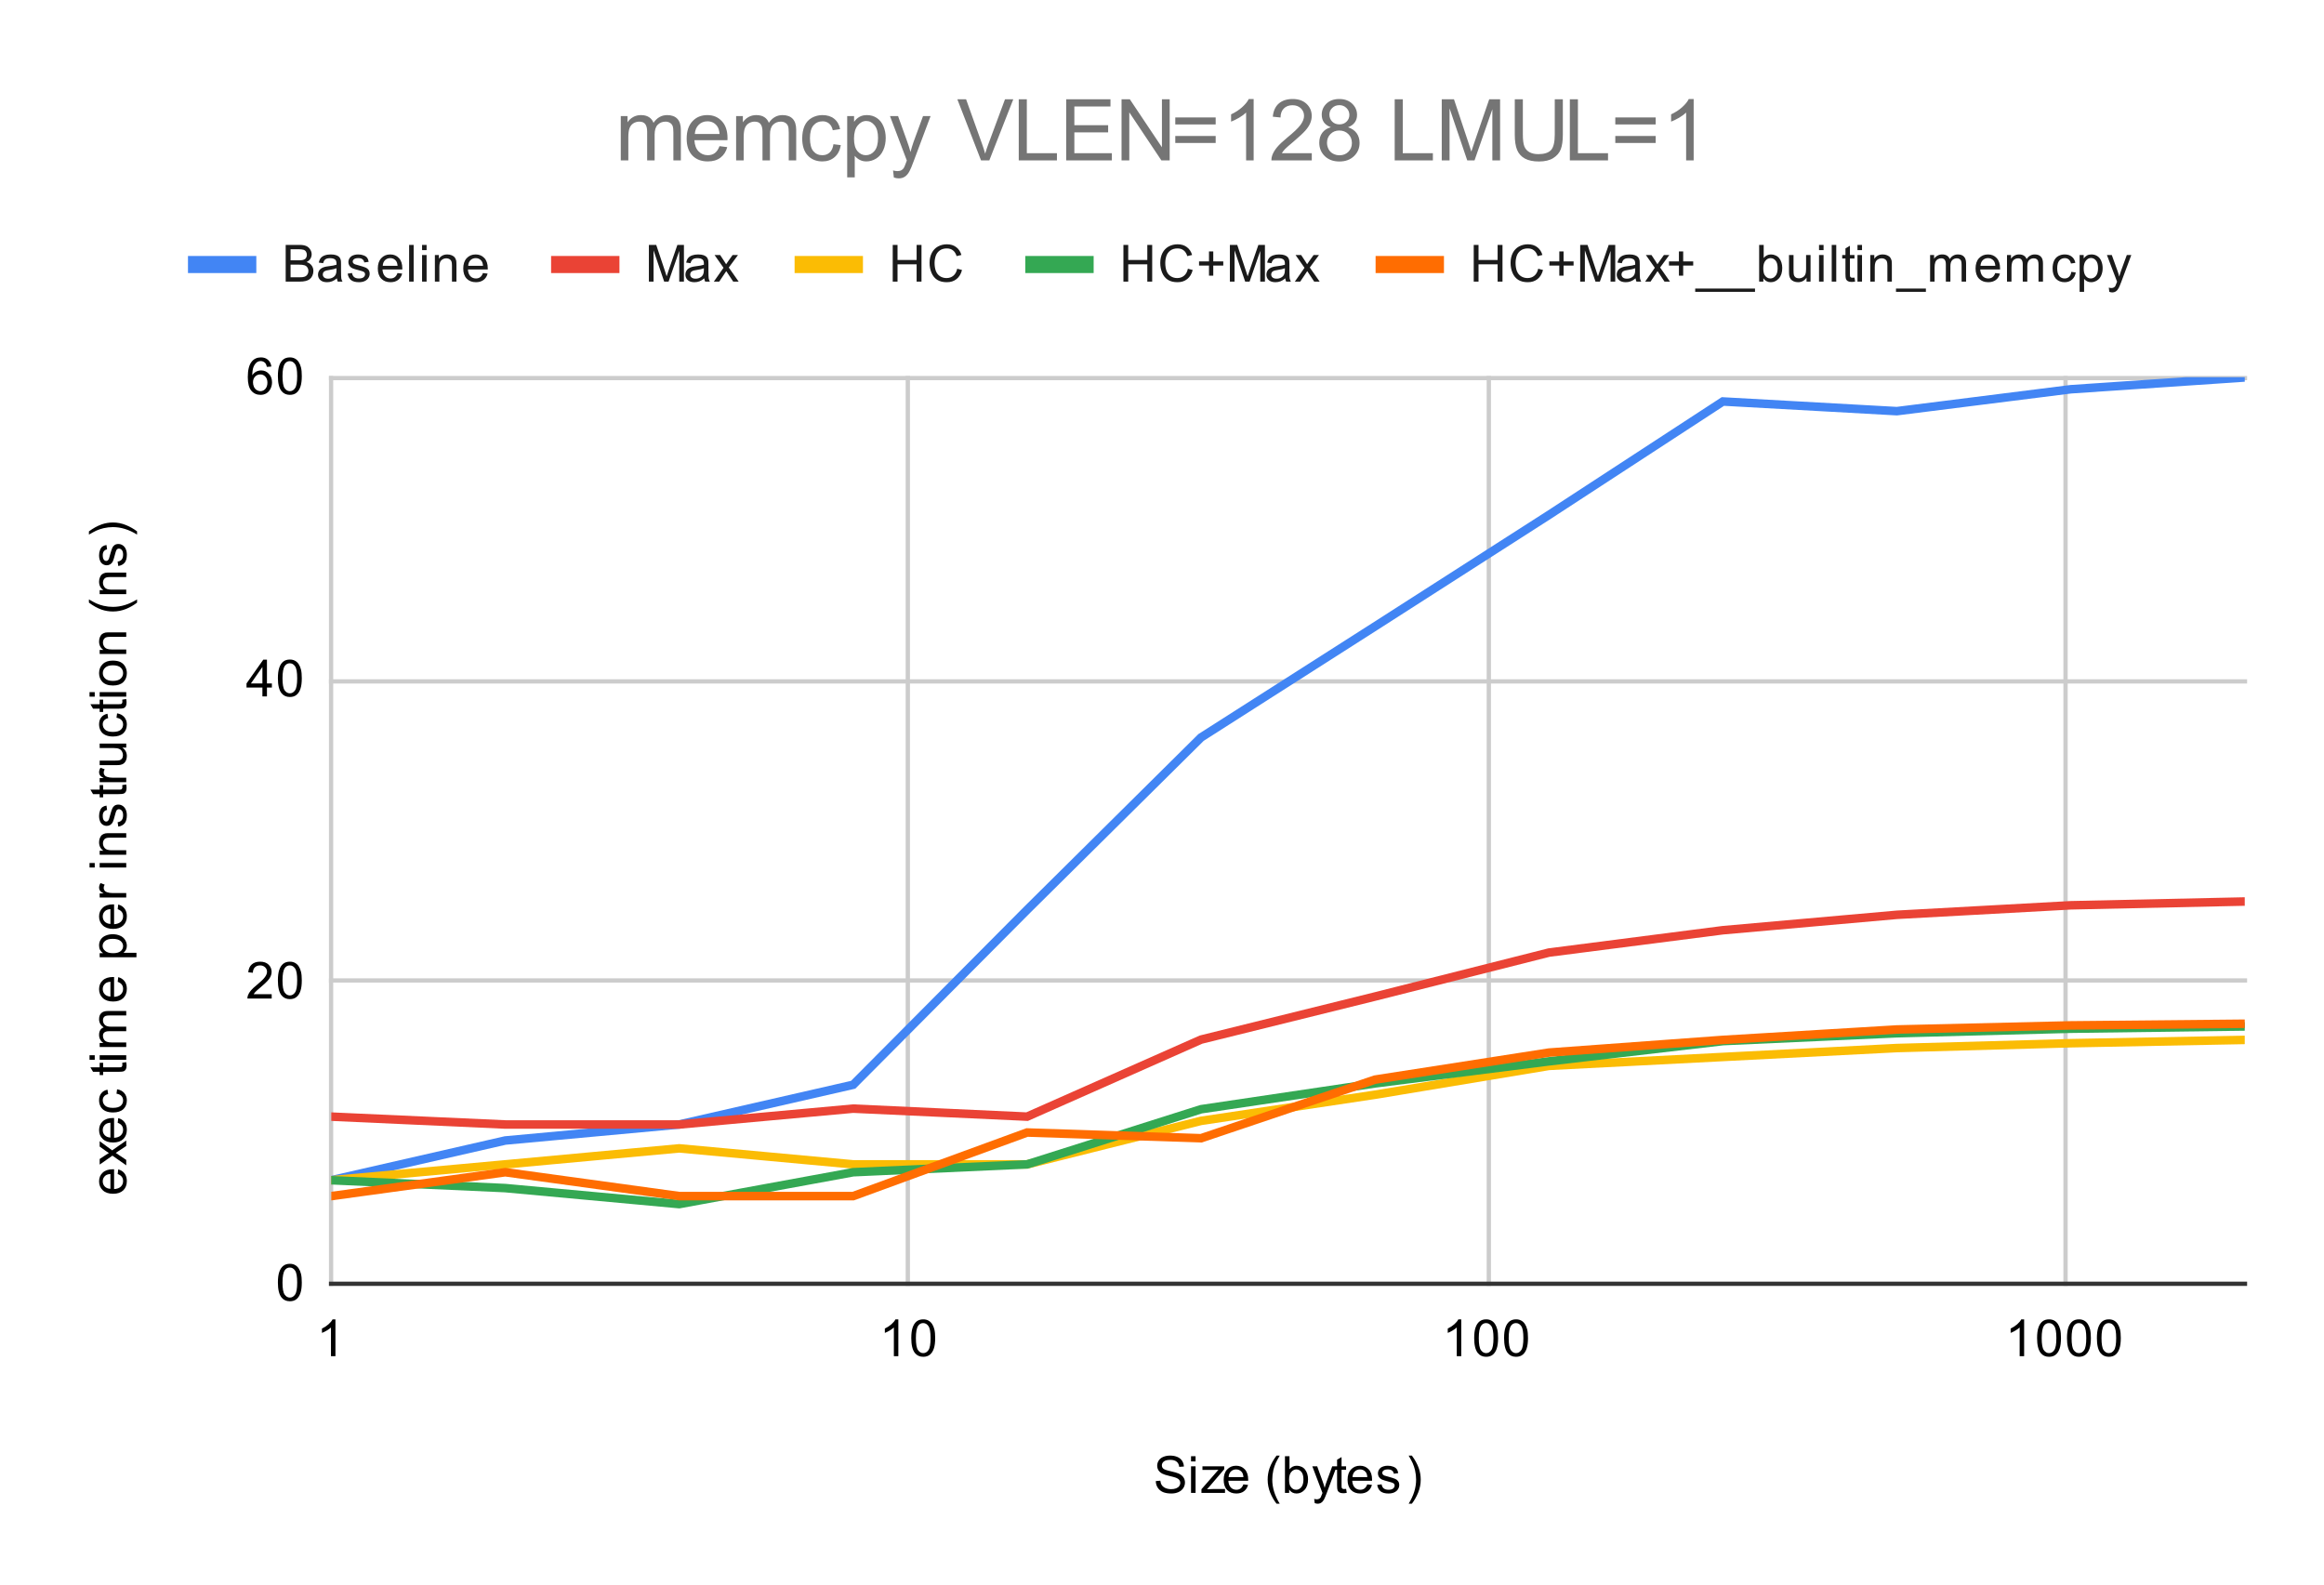 <svg version="1.1" viewBox="0.0 0.0 544.0 371.0" fill="none" stroke="none" stroke-linecap="square" stroke-miterlimit="10" width="544" height="371" xmlns:xlink="http://www.w3.org/1999/xlink" xmlns="http://www.w3.org/2000/svg"><path fill="#ffffff" d="M0 0L544.0 0L544.0 371.0L0 371.0L0 0Z" fill-rule="nonzero"/><path stroke="#cccccc" stroke-width="1.0" stroke-linecap="butt" d="M77.5 88.5L77.5 300.5" fill-rule="nonzero"/><path stroke="#cccccc" stroke-width="1.0" stroke-linecap="butt" d="M212.5 88.5L212.5 300.5" fill-rule="nonzero"/><path stroke="#cccccc" stroke-width="1.0" stroke-linecap="butt" d="M348.5 88.5L348.5 300.5" fill-rule="nonzero"/><path stroke="#cccccc" stroke-width="1.0" stroke-linecap="butt" d="M483.5 88.5L483.5 300.5" fill-rule="nonzero"/><path stroke="#333333" stroke-width="1.0" stroke-linecap="butt" d="M77.5 300.5L525.5 300.5" fill-rule="nonzero"/><path stroke="#cccccc" stroke-width="1.0" stroke-linecap="butt" d="M77.5 229.5L525.5 229.5" fill-rule="nonzero"/><path stroke="#cccccc" stroke-width="1.0" stroke-linecap="butt" d="M77.5 159.5L525.5 159.5" fill-rule="nonzero"/><path stroke="#cccccc" stroke-width="1.0" stroke-linecap="butt" d="M77.5 88.5L525.5 88.5" fill-rule="nonzero"/><clipPath id="id_0"><path d="M77.55 88.283L525.45 88.283L525.45 300.45L77.55 300.45L77.55 88.283Z" clip-rule="nonzero"/></clipPath><path stroke="#4285f4" stroke-width="2.0" stroke-linecap="butt" clip-path="url(#id_0)" d="M77.55 276.263L118.268 266.963L158.986 263.215L199.705 253.915L240.423 212.967L281.141 172.62L321.859 146.629L362.577 120.533L403.295 93.976L444.014 96.24L484.732 91.112L525.45 88.354" fill-rule="nonzero"/><path stroke="#ea4335" stroke-width="2.0" stroke-linecap="butt" clip-path="url(#id_0)" d="M77.55 261.376L118.268 263.215L158.986 263.215L199.705 259.502L240.423 261.376L281.141 243.342L321.859 233.264L362.577 222.974L403.295 217.74L444.014 214.134L484.732 211.906L525.45 211.022" fill-rule="nonzero"/><path stroke="#fbbc04" stroke-width="2.0" stroke-linecap="butt" clip-path="url(#id_0)" d="M77.55 276.263L118.268 272.55L158.986 268.802L199.705 272.55L240.423 272.55L281.141 262.366L321.859 256.249L362.577 249.495L403.295 247.408L444.014 245.322L484.732 244.19L525.45 243.413" fill-rule="nonzero"/><path stroke="#34a853" stroke-width="2.0" stroke-linecap="butt" clip-path="url(#id_0)" d="M77.55 276.263L118.268 278.102L158.986 281.85L199.705 274.389L240.423 272.55L281.141 259.643L321.859 253.597L362.577 248.434L403.295 243.695L444.014 241.857L484.732 240.796L525.45 240.265" fill-rule="nonzero"/><path stroke="#ff6d01" stroke-width="2.0" stroke-linecap="butt" clip-path="url(#id_0)" d="M77.55 279.976L118.268 274.389L158.986 279.976L199.705 279.976L240.423 265.089L281.141 266.433L321.859 252.713L362.577 246.383L403.295 243.413L444.014 240.973L484.732 240.018L525.45 239.629" fill-rule="nonzero"/><path fill="#000000" fill-opacity="0.0" clip-path="url(#id_0)" d="M80.55 276.263C80.55 277.92 79.207 279.263 77.55 279.263C75.893 279.263 74.55 277.92 74.55 276.263C74.55 274.606 75.893 273.263 77.55 273.263C79.207 273.263 80.55 274.606 80.55 276.263Z" fill-rule="nonzero"/><path fill="#000000" fill-opacity="0.0" clip-path="url(#id_0)" d="M121.268 266.963C121.268 268.62 119.925 269.963 118.268 269.963C116.611 269.963 115.268 268.62 115.268 266.963C115.268 265.306 116.611 263.963 118.268 263.963C119.925 263.963 121.268 265.306 121.268 266.963Z" fill-rule="nonzero"/><path fill="#000000" fill-opacity="0.0" clip-path="url(#id_0)" d="M161.986 263.215C161.986 264.872 160.643 266.215 158.986 266.215C157.33 266.215 155.986 264.872 155.986 263.215C155.986 261.558 157.33 260.215 158.986 260.215C160.643 260.215 161.986 261.558 161.986 263.215Z" fill-rule="nonzero"/><path fill="#000000" fill-opacity="0.0" clip-path="url(#id_0)" d="M202.705 253.915C202.705 255.572 201.361 256.915 199.705 256.915C198.048 256.915 196.705 255.572 196.705 253.915C196.705 252.258 198.048 250.915 199.705 250.915C201.361 250.915 202.705 252.258 202.705 253.915Z" fill-rule="nonzero"/><path fill="#000000" fill-opacity="0.0" clip-path="url(#id_0)" d="M243.423 212.967C243.423 214.623 242.08 215.967 240.423 215.967C238.766 215.967 237.423 214.623 237.423 212.967C237.423 211.31 238.766 209.967 240.423 209.967C242.08 209.967 243.423 211.31 243.423 212.967Z" fill-rule="nonzero"/><path fill="#000000" fill-opacity="0.0" clip-path="url(#id_0)" d="M284.141 172.62C284.141 174.276 282.798 175.62 281.141 175.62C279.484 175.62 278.141 174.276 278.141 172.62C278.141 170.963 279.484 169.62 281.141 169.62C282.798 169.62 284.141 170.963 284.141 172.62Z" fill-rule="nonzero"/><path fill="#000000" fill-opacity="0.0" clip-path="url(#id_0)" d="M324.859 146.629C324.859 148.286 323.516 149.629 321.859 149.629C320.202 149.629 318.859 148.286 318.859 146.629C318.859 144.972 320.202 143.629 321.859 143.629C323.516 143.629 324.859 144.972 324.859 146.629Z" fill-rule="nonzero"/><path fill="#000000" fill-opacity="0.0" clip-path="url(#id_0)" d="M365.577 120.533C365.577 122.19 364.234 123.533 362.577 123.533C360.92 123.533 359.577 122.19 359.577 120.533C359.577 118.876 360.92 117.533 362.577 117.533C364.234 117.533 365.577 118.876 365.577 120.533Z" fill-rule="nonzero"/><path fill="#000000" fill-opacity="0.0" clip-path="url(#id_0)" d="M406.295 93.976C406.295 95.633 404.952 96.976 403.295 96.976C401.639 96.976 400.295 95.633 400.295 93.976C400.295 92.32 401.639 90.976 403.295 90.976C404.952 90.976 406.295 92.32 406.295 93.976Z" fill-rule="nonzero"/><path fill="#000000" fill-opacity="0.0" clip-path="url(#id_0)" d="M447.014 96.24C447.014 97.896 445.671 99.24 444.014 99.24C442.357 99.24 441.014 97.896 441.014 96.24C441.014 94.583 442.357 93.24 444.014 93.24C445.671 93.24 447.014 94.583 447.014 96.24Z" fill-rule="nonzero"/><path fill="#000000" fill-opacity="0.0" clip-path="url(#id_0)" d="M487.732 91.112C487.732 92.769 486.389 94.112 484.732 94.112C483.075 94.112 481.732 92.769 481.732 91.112C481.732 89.455 483.075 88.112 484.732 88.112C486.389 88.112 487.732 89.455 487.732 91.112Z" fill-rule="nonzero"/><path fill="#000000" fill-opacity="0.0" clip-path="url(#id_0)" d="M528.45 88.354C528.45 90.011 527.107 91.354 525.45 91.354C523.793 91.354 522.45 90.011 522.45 88.354C522.45 86.697 523.793 85.354 525.45 85.354C527.107 85.354 528.45 86.697 528.45 88.354Z" fill-rule="nonzero"/><path fill="#000000" fill-opacity="0.0" clip-path="url(#id_0)" d="M80.55 261.376C80.55 263.033 79.207 264.376 77.55 264.376C75.893 264.376 74.55 263.033 74.55 261.376C74.55 259.719 75.893 258.376 77.55 258.376C79.207 258.376 80.55 259.719 80.55 261.376Z" fill-rule="nonzero"/><path fill="#000000" fill-opacity="0.0" clip-path="url(#id_0)" d="M121.268 263.215C121.268 264.872 119.925 266.215 118.268 266.215C116.611 266.215 115.268 264.872 115.268 263.215C115.268 261.558 116.611 260.215 118.268 260.215C119.925 260.215 121.268 261.558 121.268 263.215Z" fill-rule="nonzero"/><path fill="#000000" fill-opacity="0.0" clip-path="url(#id_0)" d="M161.986 263.215C161.986 264.872 160.643 266.215 158.986 266.215C157.33 266.215 155.986 264.872 155.986 263.215C155.986 261.558 157.33 260.215 158.986 260.215C160.643 260.215 161.986 261.558 161.986 263.215Z" fill-rule="nonzero"/><path fill="#000000" fill-opacity="0.0" clip-path="url(#id_0)" d="M202.705 259.502C202.705 261.159 201.361 262.502 199.705 262.502C198.048 262.502 196.705 261.159 196.705 259.502C196.705 257.845 198.048 256.502 199.705 256.502C201.361 256.502 202.705 257.845 202.705 259.502Z" fill-rule="nonzero"/><path fill="#000000" fill-opacity="0.0" clip-path="url(#id_0)" d="M243.423 261.376C243.423 263.033 242.08 264.376 240.423 264.376C238.766 264.376 237.423 263.033 237.423 261.376C237.423 259.719 238.766 258.376 240.423 258.376C242.08 258.376 243.423 259.719 243.423 261.376Z" fill-rule="nonzero"/><path fill="#000000" fill-opacity="0.0" clip-path="url(#id_0)" d="M284.141 243.342C284.141 244.999 282.798 246.342 281.141 246.342C279.484 246.342 278.141 244.999 278.141 243.342C278.141 241.685 279.484 240.342 281.141 240.342C282.798 240.342 284.141 241.685 284.141 243.342Z" fill-rule="nonzero"/><path fill="#000000" fill-opacity="0.0" clip-path="url(#id_0)" d="M324.859 233.264C324.859 234.921 323.516 236.264 321.859 236.264C320.202 236.264 318.859 234.921 318.859 233.264C318.859 231.607 320.202 230.264 321.859 230.264C323.516 230.264 324.859 231.607 324.859 233.264Z" fill-rule="nonzero"/><path fill="#000000" fill-opacity="0.0" clip-path="url(#id_0)" d="M365.577 222.974C365.577 224.631 364.234 225.974 362.577 225.974C360.92 225.974 359.577 224.631 359.577 222.974C359.577 221.317 360.92 219.974 362.577 219.974C364.234 219.974 365.577 221.317 365.577 222.974Z" fill-rule="nonzero"/><path fill="#000000" fill-opacity="0.0" clip-path="url(#id_0)" d="M406.295 217.74C406.295 219.397 404.952 220.74 403.295 220.74C401.639 220.74 400.295 219.397 400.295 217.74C400.295 216.084 401.639 214.74 403.295 214.74C404.952 214.74 406.295 216.084 406.295 217.74Z" fill-rule="nonzero"/><path fill="#000000" fill-opacity="0.0" clip-path="url(#id_0)" d="M447.014 214.134C447.014 215.79 445.671 217.134 444.014 217.134C442.357 217.134 441.014 215.79 441.014 214.134C441.014 212.477 442.357 211.134 444.014 211.134C445.671 211.134 447.014 212.477 447.014 214.134Z" fill-rule="nonzero"/><path fill="#000000" fill-opacity="0.0" clip-path="url(#id_0)" d="M487.732 211.906C487.732 213.563 486.389 214.906 484.732 214.906C483.075 214.906 481.732 213.563 481.732 211.906C481.732 210.249 483.075 208.906 484.732 208.906C486.389 208.906 487.732 210.249 487.732 211.906Z" fill-rule="nonzero"/><path fill="#000000" fill-opacity="0.0" clip-path="url(#id_0)" d="M528.45 211.022C528.45 212.679 527.107 214.022 525.45 214.022C523.793 214.022 522.45 212.679 522.45 211.022C522.45 209.365 523.793 208.022 525.45 208.022C527.107 208.022 528.45 209.365 528.45 211.022Z" fill-rule="nonzero"/><path fill="#000000" fill-opacity="0.0" clip-path="url(#id_0)" d="M80.55 276.263C80.55 277.92 79.207 279.263 77.55 279.263C75.893 279.263 74.55 277.92 74.55 276.263C74.55 274.606 75.893 273.263 77.55 273.263C79.207 273.263 80.55 274.606 80.55 276.263Z" fill-rule="nonzero"/><path fill="#000000" fill-opacity="0.0" clip-path="url(#id_0)" d="M121.268 272.55C121.268 274.207 119.925 275.55 118.268 275.55C116.611 275.55 115.268 274.207 115.268 272.55C115.268 270.893 116.611 269.55 118.268 269.55C119.925 269.55 121.268 270.893 121.268 272.55Z" fill-rule="nonzero"/><path fill="#000000" fill-opacity="0.0" clip-path="url(#id_0)" d="M161.986 268.802C161.986 270.459 160.643 271.802 158.986 271.802C157.33 271.802 155.986 270.459 155.986 268.802C155.986 267.145 157.33 265.802 158.986 265.802C160.643 265.802 161.986 267.145 161.986 268.802Z" fill-rule="nonzero"/><path fill="#000000" fill-opacity="0.0" clip-path="url(#id_0)" d="M202.705 272.55C202.705 274.207 201.361 275.55 199.705 275.55C198.048 275.55 196.705 274.207 196.705 272.55C196.705 270.893 198.048 269.55 199.705 269.55C201.361 269.55 202.705 270.893 202.705 272.55Z" fill-rule="nonzero"/><path fill="#000000" fill-opacity="0.0" clip-path="url(#id_0)" d="M243.423 272.55C243.423 274.207 242.08 275.55 240.423 275.55C238.766 275.55 237.423 274.207 237.423 272.55C237.423 270.893 238.766 269.55 240.423 269.55C242.08 269.55 243.423 270.893 243.423 272.55Z" fill-rule="nonzero"/><path fill="#000000" fill-opacity="0.0" clip-path="url(#id_0)" d="M284.141 262.366C284.141 264.023 282.798 265.366 281.141 265.366C279.484 265.366 278.141 264.023 278.141 262.366C278.141 260.709 279.484 259.366 281.141 259.366C282.798 259.366 284.141 260.709 284.141 262.366Z" fill-rule="nonzero"/><path fill="#000000" fill-opacity="0.0" clip-path="url(#id_0)" d="M324.859 256.249C324.859 257.905 323.516 259.249 321.859 259.249C320.202 259.249 318.859 257.905 318.859 256.249C318.859 254.592 320.202 253.249 321.859 253.249C323.516 253.249 324.859 254.592 324.859 256.249Z" fill-rule="nonzero"/><path fill="#000000" fill-opacity="0.0" clip-path="url(#id_0)" d="M365.577 249.495C365.577 251.151 364.234 252.495 362.577 252.495C360.92 252.495 359.577 251.151 359.577 249.495C359.577 247.838 360.92 246.495 362.577 246.495C364.234 246.495 365.577 247.838 365.577 249.495Z" fill-rule="nonzero"/><path fill="#000000" fill-opacity="0.0" clip-path="url(#id_0)" d="M406.295 247.408C406.295 249.065 404.952 250.408 403.295 250.408C401.639 250.408 400.295 249.065 400.295 247.408C400.295 245.751 401.639 244.408 403.295 244.408C404.952 244.408 406.295 245.751 406.295 247.408Z" fill-rule="nonzero"/><path fill="#000000" fill-opacity="0.0" clip-path="url(#id_0)" d="M447.014 245.322C447.014 246.979 445.671 248.322 444.014 248.322C442.357 248.322 441.014 246.979 441.014 245.322C441.014 243.665 442.357 242.322 444.014 242.322C445.671 242.322 447.014 243.665 447.014 245.322Z" fill-rule="nonzero"/><path fill="#000000" fill-opacity="0.0" clip-path="url(#id_0)" d="M487.732 244.19C487.732 245.847 486.389 247.19 484.732 247.19C483.075 247.19 481.732 245.847 481.732 244.19C481.732 242.534 483.075 241.19 484.732 241.19C486.389 241.19 487.732 242.534 487.732 244.19Z" fill-rule="nonzero"/><path fill="#000000" fill-opacity="0.0" clip-path="url(#id_0)" d="M528.45 243.413C528.45 245.069 527.107 246.413 525.45 246.413C523.793 246.413 522.45 245.069 522.45 243.413C522.45 241.756 523.793 240.413 525.45 240.413C527.107 240.413 528.45 241.756 528.45 243.413Z" fill-rule="nonzero"/><path fill="#000000" fill-opacity="0.0" clip-path="url(#id_0)" d="M80.55 276.263C80.55 277.92 79.207 279.263 77.55 279.263C75.893 279.263 74.55 277.92 74.55 276.263C74.55 274.606 75.893 273.263 77.55 273.263C79.207 273.263 80.55 274.606 80.55 276.263Z" fill-rule="nonzero"/><path fill="#000000" fill-opacity="0.0" clip-path="url(#id_0)" d="M121.268 278.102C121.268 279.759 119.925 281.102 118.268 281.102C116.611 281.102 115.268 279.759 115.268 278.102C115.268 276.445 116.611 275.102 118.268 275.102C119.925 275.102 121.268 276.445 121.268 278.102Z" fill-rule="nonzero"/><path fill="#000000" fill-opacity="0.0" clip-path="url(#id_0)" d="M161.986 281.85C161.986 283.507 160.643 284.85 158.986 284.85C157.33 284.85 155.986 283.507 155.986 281.85C155.986 280.193 157.33 278.85 158.986 278.85C160.643 278.85 161.986 280.193 161.986 281.85Z" fill-rule="nonzero"/><path fill="#000000" fill-opacity="0.0" clip-path="url(#id_0)" d="M202.705 274.389C202.705 276.046 201.361 277.389 199.705 277.389C198.048 277.389 196.705 276.046 196.705 274.389C196.705 272.732 198.048 271.389 199.705 271.389C201.361 271.389 202.705 272.732 202.705 274.389Z" fill-rule="nonzero"/><path fill="#000000" fill-opacity="0.0" clip-path="url(#id_0)" d="M243.423 272.55C243.423 274.207 242.08 275.55 240.423 275.55C238.766 275.55 237.423 274.207 237.423 272.55C237.423 270.893 238.766 269.55 240.423 269.55C242.08 269.55 243.423 270.893 243.423 272.55Z" fill-rule="nonzero"/><path fill="#000000" fill-opacity="0.0" clip-path="url(#id_0)" d="M284.141 259.643C284.141 261.3 282.798 262.643 281.141 262.643C279.484 262.643 278.141 261.3 278.141 259.643C278.141 257.986 279.484 256.643 281.141 256.643C282.798 256.643 284.141 257.986 284.141 259.643Z" fill-rule="nonzero"/><path fill="#000000" fill-opacity="0.0" clip-path="url(#id_0)" d="M324.859 253.597C324.859 255.253 323.516 256.597 321.859 256.597C320.202 256.597 318.859 255.253 318.859 253.597C318.859 251.94 320.202 250.597 321.859 250.597C323.516 250.597 324.859 251.94 324.859 253.597Z" fill-rule="nonzero"/><path fill="#000000" fill-opacity="0.0" clip-path="url(#id_0)" d="M365.577 248.434C365.577 250.091 364.234 251.434 362.577 251.434C360.92 251.434 359.577 250.091 359.577 248.434C359.577 246.777 360.92 245.434 362.577 245.434C364.234 245.434 365.577 246.777 365.577 248.434Z" fill-rule="nonzero"/><path fill="#000000" fill-opacity="0.0" clip-path="url(#id_0)" d="M406.295 243.695C406.295 245.352 404.952 246.695 403.295 246.695C401.639 246.695 400.295 245.352 400.295 243.695C400.295 242.039 401.639 240.695 403.295 240.695C404.952 240.695 406.295 242.039 406.295 243.695Z" fill-rule="nonzero"/><path fill="#000000" fill-opacity="0.0" clip-path="url(#id_0)" d="M447.014 241.857C447.014 243.513 445.671 244.857 444.014 244.857C442.357 244.857 441.014 243.513 441.014 241.857C441.014 240.2 442.357 238.857 444.014 238.857C445.671 238.857 447.014 240.2 447.014 241.857Z" fill-rule="nonzero"/><path fill="#000000" fill-opacity="0.0" clip-path="url(#id_0)" d="M487.732 240.796C487.732 242.453 486.389 243.796 484.732 243.796C483.075 243.796 481.732 242.453 481.732 240.796C481.732 239.139 483.075 237.796 484.732 237.796C486.389 237.796 487.732 239.139 487.732 240.796Z" fill-rule="nonzero"/><path fill="#000000" fill-opacity="0.0" clip-path="url(#id_0)" d="M528.45 240.265C528.45 241.922 527.107 243.265 525.45 243.265C523.793 243.265 522.45 241.922 522.45 240.265C522.45 238.609 523.793 237.265 525.45 237.265C527.107 237.265 528.45 238.609 528.45 240.265Z" fill-rule="nonzero"/><path fill="#000000" fill-opacity="0.0" clip-path="url(#id_0)" d="M80.55 279.976C80.55 281.633 79.207 282.976 77.55 282.976C75.893 282.976 74.55 281.633 74.55 279.976C74.55 278.319 75.893 276.976 77.55 276.976C79.207 276.976 80.55 278.319 80.55 279.976Z" fill-rule="nonzero"/><path fill="#000000" fill-opacity="0.0" clip-path="url(#id_0)" d="M121.268 274.389C121.268 276.046 119.925 277.389 118.268 277.389C116.611 277.389 115.268 276.046 115.268 274.389C115.268 272.732 116.611 271.389 118.268 271.389C119.925 271.389 121.268 272.732 121.268 274.389Z" fill-rule="nonzero"/><path fill="#000000" fill-opacity="0.0" clip-path="url(#id_0)" d="M161.986 279.976C161.986 281.633 160.643 282.976 158.986 282.976C157.33 282.976 155.986 281.633 155.986 279.976C155.986 278.319 157.33 276.976 158.986 276.976C160.643 276.976 161.986 278.319 161.986 279.976Z" fill-rule="nonzero"/><path fill="#000000" fill-opacity="0.0" clip-path="url(#id_0)" d="M202.705 279.976C202.705 281.633 201.361 282.976 199.705 282.976C198.048 282.976 196.705 281.633 196.705 279.976C196.705 278.319 198.048 276.976 199.705 276.976C201.361 276.976 202.705 278.319 202.705 279.976Z" fill-rule="nonzero"/><path fill="#000000" fill-opacity="0.0" clip-path="url(#id_0)" d="M243.423 265.089C243.423 266.746 242.08 268.089 240.423 268.089C238.766 268.089 237.423 266.746 237.423 265.089C237.423 263.432 238.766 262.089 240.423 262.089C242.08 262.089 243.423 263.432 243.423 265.089Z" fill-rule="nonzero"/><path fill="#000000" fill-opacity="0.0" clip-path="url(#id_0)" d="M284.141 266.433C284.141 268.089 282.798 269.433 281.141 269.433C279.484 269.433 278.141 268.089 278.141 266.433C278.141 264.776 279.484 263.433 281.141 263.433C282.798 263.433 284.141 264.776 284.141 266.433Z" fill-rule="nonzero"/><path fill="#000000" fill-opacity="0.0" clip-path="url(#id_0)" d="M324.859 252.713C324.859 254.369 323.516 255.713 321.859 255.713C320.202 255.713 318.859 254.369 318.859 252.713C318.859 251.056 320.202 249.713 321.859 249.713C323.516 249.713 324.859 251.056 324.859 252.713Z" fill-rule="nonzero"/><path fill="#000000" fill-opacity="0.0" clip-path="url(#id_0)" d="M365.577 246.383C365.577 248.04 364.234 249.383 362.577 249.383C360.92 249.383 359.577 248.04 359.577 246.383C359.577 244.726 360.92 243.383 362.577 243.383C364.234 243.383 365.577 244.726 365.577 246.383Z" fill-rule="nonzero"/><path fill="#000000" fill-opacity="0.0" clip-path="url(#id_0)" d="M406.295 243.413C406.295 245.069 404.952 246.413 403.295 246.413C401.639 246.413 400.295 245.069 400.295 243.413C400.295 241.756 401.639 240.413 403.295 240.413C404.952 240.413 406.295 241.756 406.295 243.413Z" fill-rule="nonzero"/><path fill="#000000" fill-opacity="0.0" clip-path="url(#id_0)" d="M447.014 240.973C447.014 242.629 445.671 243.973 444.014 243.973C442.357 243.973 441.014 242.629 441.014 240.973C441.014 239.316 442.357 237.973 444.014 237.973C445.671 237.973 447.014 239.316 447.014 240.973Z" fill-rule="nonzero"/><path fill="#000000" fill-opacity="0.0" clip-path="url(#id_0)" d="M487.732 240.018C487.732 241.675 486.389 243.018 484.732 243.018C483.075 243.018 481.732 241.675 481.732 240.018C481.732 238.361 483.075 237.018 484.732 237.018C486.389 237.018 487.732 238.361 487.732 240.018Z" fill-rule="nonzero"/><path fill="#000000" fill-opacity="0.0" clip-path="url(#id_0)" d="M528.45 239.629C528.45 241.286 527.107 242.629 525.45 242.629C523.793 242.629 522.45 241.286 522.45 239.629C522.45 237.972 523.793 236.629 525.45 236.629C527.107 236.629 528.45 237.972 528.45 239.629Z" fill-rule="nonzero"/><path fill="#000000" d="M270.547 346.684L271.609 346.591Q271.688 347.247 271.969 347.653Q272.25 348.059 272.828 348.325Q273.422 348.575 274.156 348.575Q274.797 348.575 275.297 348.387Q275.797 348.184 276.031 347.856Q276.281 347.512 276.281 347.122Q276.281 346.716 276.047 346.419Q275.812 346.106 275.281 345.903Q274.922 345.762 273.734 345.481Q272.562 345.2 272.094 344.95Q271.469 344.622 271.172 344.153Q270.875 343.669 270.875 343.075Q270.875 342.434 271.234 341.872Q271.609 341.294 272.312 341.012Q273.031 340.716 273.891 340.716Q274.844 340.716 275.578 341.028Q276.312 341.325 276.703 341.934Q277.094 342.528 277.125 343.278L276.031 343.356Q275.938 342.544 275.422 342.137Q274.922 341.716 273.938 341.716Q272.906 341.716 272.438 342.091Q271.969 342.466 271.969 342.997Q271.969 343.466 272.297 343.762Q272.625 344.059 274.0 344.372Q275.391 344.684 275.906 344.919Q276.656 345.278 277.016 345.809Q277.375 346.325 277.375 347.028Q277.375 347.716 276.984 348.325Q276.594 348.919 275.859 349.262Q275.125 349.591 274.203 349.591Q273.031 349.591 272.234 349.262Q271.453 348.919 271.0 348.231Q270.562 347.544 270.547 346.684ZM278.797 342.075L278.797 340.856L279.859 340.856L279.859 342.075L278.797 342.075ZM278.797 349.45L278.797 343.231L279.859 343.231L279.859 349.45L278.797 349.45ZM281.234 349.45L281.234 348.591L285.203 344.044Q284.516 344.075 284.0 344.075L281.469 344.075L281.469 343.231L286.562 343.231L286.562 343.919L283.188 347.872L282.531 348.591Q283.25 348.544 283.859 348.544L286.75 348.544L286.75 349.45L281.234 349.45ZM291.047 347.45L292.141 347.575Q291.891 348.528 291.188 349.059Q290.484 349.591 289.406 349.591Q288.047 349.591 287.234 348.747Q286.438 347.903 286.438 346.387Q286.438 344.825 287.25 343.966Q288.062 343.091 289.344 343.091Q290.594 343.091 291.375 343.934Q292.172 344.778 292.172 346.325Q292.172 346.419 292.172 346.606L287.531 346.606Q287.594 347.637 288.109 348.184Q288.625 348.716 289.406 348.716Q289.984 348.716 290.391 348.419Q290.812 348.106 291.047 347.45ZM287.594 345.747L291.062 345.747Q291.0 344.95 290.672 344.559Q290.156 343.95 289.359 343.95Q288.625 343.95 288.125 344.434Q287.641 344.919 287.594 345.747ZM298.812 351.981Q297.938 350.872 297.328 349.403Q296.734 347.919 296.734 346.341Q296.734 344.95 297.172 343.669Q297.703 342.184 298.812 340.716L299.562 340.716Q298.859 341.934 298.625 342.45Q298.266 343.262 298.062 344.137Q297.812 345.231 297.812 346.341Q297.812 349.169 299.562 351.981L298.812 351.981ZM301.766 349.45L300.781 349.45L300.781 340.856L301.844 340.856L301.844 343.919Q302.516 343.091 303.547 343.091Q304.125 343.091 304.625 343.325Q305.141 343.544 305.469 343.966Q305.812 344.387 306.0 344.981Q306.188 345.575 306.188 346.247Q306.188 347.841 305.391 348.716Q304.594 349.591 303.5 349.591Q302.391 349.591 301.766 348.669L301.766 349.45ZM301.75 346.294Q301.75 347.403 302.062 347.903Q302.562 348.716 303.406 348.716Q304.094 348.716 304.594 348.122Q305.109 347.528 305.109 346.325Q305.109 345.106 304.625 344.528Q304.141 343.95 303.453 343.95Q302.766 343.95 302.25 344.559Q301.75 345.153 301.75 346.294ZM307.75 351.841L307.625 350.856Q307.969 350.95 308.234 350.95Q308.578 350.95 308.781 350.825Q309.0 350.716 309.141 350.512Q309.234 350.341 309.469 349.716Q309.484 349.637 309.562 349.466L307.188 343.231L308.328 343.231L309.625 346.825Q309.875 347.512 310.078 348.278Q310.266 347.544 310.516 346.856L311.844 343.231L312.891 343.231L310.531 349.559Q310.141 350.575 309.938 350.966Q309.656 351.497 309.281 351.731Q308.922 351.981 308.422 351.981Q308.125 351.981 307.75 351.841ZM315.094 348.512L315.25 349.434Q314.797 349.528 314.453 349.528Q313.875 349.528 313.562 349.356Q313.25 349.169 313.109 348.872Q312.984 348.575 312.984 347.622L312.984 344.044L312.219 344.044L312.219 343.231L312.984 343.231L312.984 341.684L314.031 341.059L314.031 343.231L315.094 343.231L315.094 344.044L314.031 344.044L314.031 347.684Q314.031 348.137 314.078 348.262Q314.141 348.387 314.266 348.466Q314.391 348.544 314.625 348.544Q314.812 348.544 315.094 348.512ZM320.047 347.45L321.141 347.575Q320.891 348.528 320.188 349.059Q319.484 349.591 318.406 349.591Q317.047 349.591 316.234 348.747Q315.438 347.903 315.438 346.387Q315.438 344.825 316.25 343.966Q317.062 343.091 318.344 343.091Q319.594 343.091 320.375 343.934Q321.172 344.778 321.172 346.325Q321.172 346.419 321.172 346.606L316.531 346.606Q316.594 347.637 317.109 348.184Q317.625 348.716 318.406 348.716Q318.984 348.716 319.391 348.419Q319.812 348.106 320.047 347.45ZM316.594 345.747L320.062 345.747Q320.0 344.95 319.672 344.559Q319.156 343.95 318.359 343.95Q317.625 343.95 317.125 344.434Q316.641 344.919 316.594 345.747ZM322.375 347.591L323.406 347.434Q323.5 348.059 323.891 348.387Q324.297 348.716 325.031 348.716Q325.75 348.716 326.094 348.434Q326.453 348.137 326.453 347.731Q326.453 347.372 326.141 347.169Q325.922 347.028 325.062 346.809Q323.906 346.512 323.453 346.309Q323.016 346.091 322.781 345.716Q322.547 345.341 322.547 344.872Q322.547 344.466 322.734 344.106Q322.922 343.747 323.25 343.512Q323.5 343.341 323.922 343.216Q324.344 343.091 324.844 343.091Q325.562 343.091 326.109 343.309Q326.672 343.512 326.938 343.872Q327.203 344.231 327.297 344.825L326.266 344.966Q326.203 344.497 325.859 344.231Q325.531 343.95 324.906 343.95Q324.188 343.95 323.875 344.2Q323.562 344.434 323.562 344.762Q323.562 344.966 323.688 345.122Q323.828 345.294 324.094 345.403Q324.25 345.466 325.031 345.669Q326.156 345.981 326.594 346.169Q327.031 346.356 327.281 346.716Q327.531 347.075 327.531 347.622Q327.531 348.153 327.219 348.622Q326.922 349.075 326.344 349.341Q325.766 349.591 325.031 349.591Q323.812 349.591 323.172 349.091Q322.547 348.575 322.375 347.591ZM330.484 351.981L329.734 351.981Q331.484 349.169 331.484 346.341Q331.484 345.247 331.234 344.153Q331.031 343.278 330.672 342.466Q330.438 341.95 329.734 340.716L330.484 340.716Q331.578 342.184 332.109 343.669Q332.562 344.95 332.562 346.341Q332.562 347.919 331.953 349.403Q331.344 350.872 330.484 351.981Z" fill-rule="nonzero"/><path fill="#000000" d="M27.55 274.82L27.675 273.726Q28.628 273.976 29.159 274.679Q29.691 275.382 29.691 276.46Q29.691 277.82 28.847 278.632Q28.003 279.429 26.488 279.429Q24.925 279.429 24.066 278.617Q23.191 277.804 23.191 276.523Q23.191 275.273 24.034 274.492Q24.878 273.695 26.425 273.695Q26.519 273.695 26.706 273.695L26.706 278.335Q27.738 278.273 28.284 277.757Q28.816 277.242 28.816 276.46Q28.816 275.882 28.519 275.476Q28.206 275.054 27.55 274.82ZM25.847 278.273L25.847 274.804Q25.05 274.867 24.659 275.195Q24.05 275.71 24.05 276.507Q24.05 277.242 24.534 277.742Q25.019 278.226 25.847 278.273ZM29.55 272.773L26.316 270.507L23.331 272.601L23.331 271.289L24.784 270.335Q25.206 270.07 25.488 269.898Q25.097 269.648 24.8 269.429L23.331 268.382L23.331 267.117L26.253 269.273L29.55 266.96L29.55 268.242L27.613 269.523L27.097 269.867L29.55 271.507L29.55 272.773ZM27.55 262.82L27.675 261.726Q28.628 261.976 29.159 262.679Q29.691 263.382 29.691 264.46Q29.691 265.82 28.847 266.632Q28.003 267.429 26.488 267.429Q24.925 267.429 24.066 266.617Q23.191 265.804 23.191 264.523Q23.191 263.273 24.034 262.492Q24.878 261.695 26.425 261.695Q26.519 261.695 26.706 261.695L26.706 266.335Q27.738 266.273 28.284 265.757Q28.816 265.242 28.816 264.46Q28.816 263.882 28.519 263.476Q28.206 263.054 27.55 262.82ZM25.847 266.273L25.847 262.804Q25.05 262.867 24.659 263.195Q24.05 263.71 24.05 264.507Q24.05 265.242 24.534 265.742Q25.019 266.226 25.847 266.273ZM27.269 256.007L27.409 254.976Q28.472 255.148 29.081 255.851Q29.691 256.554 29.691 257.57Q29.691 258.851 28.863 259.632Q28.019 260.398 26.456 260.398Q25.456 260.398 24.706 260.07Q23.941 259.726 23.566 259.054Q23.191 258.367 23.191 257.554Q23.191 256.554 23.706 255.914Q24.206 255.257 25.159 255.07L25.316 256.101Q24.691 256.242 24.378 256.617Q24.05 256.992 24.05 257.523Q24.05 258.32 24.628 258.82Q25.191 259.32 26.425 259.32Q27.691 259.32 28.253 258.835Q28.816 258.351 28.816 257.585Q28.816 256.96 28.441 256.554Q28.066 256.132 27.269 256.007ZM28.613 248.773L29.534 248.617Q29.628 249.07 29.628 249.414Q29.628 249.992 29.456 250.304Q29.269 250.617 28.972 250.757Q28.675 250.882 27.722 250.882L24.144 250.882L24.144 251.648L23.331 251.648L23.331 250.882L21.784 250.882L21.159 249.835L23.331 249.835L23.331 248.773L24.144 248.773L24.144 249.835L27.784 249.835Q28.238 249.835 28.363 249.789Q28.488 249.726 28.566 249.601Q28.644 249.476 28.644 249.242Q28.644 249.054 28.613 248.773ZM22.175 248.07L20.956 248.07L20.956 247.007L22.175 247.007L22.175 248.07ZM29.55 248.07L23.331 248.07L23.331 247.007L29.55 247.007L29.55 248.07ZM29.55 245.07L23.331 245.07L23.331 244.132L24.206 244.132Q23.738 243.835 23.472 243.351Q23.191 242.867 23.191 242.242Q23.191 241.554 23.472 241.117Q23.753 240.664 24.269 240.492Q23.191 239.742 23.191 238.57Q23.191 237.632 23.706 237.148Q24.206 236.648 25.284 236.648L29.55 236.648L29.55 237.695L25.628 237.695Q25.003 237.695 24.722 237.804Q24.441 237.898 24.269 238.164Q24.097 238.429 24.097 238.804Q24.097 239.46 24.534 239.898Q24.972 240.32 25.941 240.32L29.55 240.32L29.55 241.382L25.503 241.382Q24.8 241.382 24.456 241.648Q24.097 241.898 24.097 242.476Q24.097 242.929 24.331 243.304Q24.566 243.679 25.019 243.851Q25.472 244.023 26.316 244.023L29.55 244.023L29.55 245.07ZM27.55 229.82L27.675 228.726Q28.628 228.976 29.159 229.679Q29.691 230.382 29.691 231.46Q29.691 232.82 28.847 233.632Q28.003 234.429 26.488 234.429Q24.925 234.429 24.066 233.617Q23.191 232.804 23.191 231.523Q23.191 230.273 24.034 229.492Q24.878 228.695 26.425 228.695Q26.519 228.695 26.706 228.695L26.706 233.335Q27.738 233.273 28.284 232.757Q28.816 232.242 28.816 231.46Q28.816 230.882 28.519 230.476Q28.206 230.054 27.55 229.82ZM25.847 233.273L25.847 229.804Q25.05 229.867 24.659 230.195Q24.05 230.71 24.05 231.507Q24.05 232.242 24.534 232.742Q25.019 233.226 25.847 233.273ZM31.941 224.07L23.331 224.07L23.331 223.117L24.128 223.117Q23.659 222.773 23.425 222.351Q23.191 221.914 23.191 221.304Q23.191 220.507 23.597 219.898Q24.003 219.289 24.753 218.992Q25.503 218.679 26.394 218.679Q27.347 218.679 28.113 219.023Q28.878 219.351 29.284 220.007Q29.691 220.664 29.691 221.382Q29.691 221.914 29.472 222.335Q29.238 222.757 28.909 223.023L31.941 223.023L31.941 224.07ZM26.472 223.117Q27.675 223.117 28.253 222.632Q28.816 222.148 28.816 221.46Q28.816 220.757 28.222 220.257Q27.628 219.757 26.378 219.757Q25.191 219.757 24.613 220.242Q24.019 220.726 24.019 221.414Q24.019 222.085 24.644 222.601Q25.269 223.117 26.472 223.117ZM27.55 212.82L27.675 211.726Q28.628 211.976 29.159 212.679Q29.691 213.382 29.691 214.46Q29.691 215.82 28.847 216.632Q28.003 217.429 26.488 217.429Q24.925 217.429 24.066 216.617Q23.191 215.804 23.191 214.523Q23.191 213.273 24.034 212.492Q24.878 211.695 26.425 211.695Q26.519 211.695 26.706 211.695L26.706 216.335Q27.738 216.273 28.284 215.757Q28.816 215.242 28.816 214.46Q28.816 213.882 28.519 213.476Q28.206 213.054 27.55 212.82ZM25.847 216.273L25.847 212.804Q25.05 212.867 24.659 213.195Q24.05 213.71 24.05 214.507Q24.05 215.242 24.534 215.742Q25.019 216.226 25.847 216.273ZM29.55 210.085L23.331 210.085L23.331 209.132L24.269 209.132Q23.613 208.773 23.409 208.476Q23.191 208.164 23.191 207.789Q23.191 207.257 23.519 206.71L24.503 207.07Q24.269 207.46 24.269 207.835Q24.269 208.195 24.488 208.476Q24.691 208.742 25.066 208.851Q25.628 209.039 26.284 209.039L29.55 209.039L29.55 210.085ZM22.175 203.07L20.956 203.07L20.956 202.007L22.175 202.007L22.175 203.07ZM29.55 203.07L23.331 203.07L23.331 202.007L29.55 202.007L29.55 203.07ZM29.55 200.07L23.331 200.07L23.331 199.132L24.206 199.132Q23.191 198.445 23.191 197.148Q23.191 196.585 23.394 196.117Q23.597 195.632 23.925 195.398Q24.253 195.164 24.691 195.07Q24.988 195.023 25.722 195.023L29.55 195.023L29.55 196.07L25.769 196.07Q25.113 196.07 24.8 196.195Q24.488 196.32 24.3 196.632Q24.097 196.945 24.097 197.367Q24.097 198.039 24.534 198.539Q24.956 199.023 26.144 199.023L29.55 199.023L29.55 200.07ZM27.691 193.492L27.534 192.46Q28.159 192.367 28.488 191.976Q28.816 191.57 28.816 190.835Q28.816 190.117 28.534 189.773Q28.238 189.414 27.831 189.414Q27.472 189.414 27.269 189.726Q27.128 189.945 26.909 190.804Q26.613 191.96 26.409 192.414Q26.191 192.851 25.816 193.085Q25.441 193.32 24.972 193.32Q24.566 193.32 24.206 193.132Q23.847 192.945 23.613 192.617Q23.441 192.367 23.316 191.945Q23.191 191.523 23.191 191.023Q23.191 190.304 23.409 189.757Q23.613 189.195 23.972 188.929Q24.331 188.664 24.925 188.57L25.066 189.601Q24.597 189.664 24.331 190.007Q24.05 190.335 24.05 190.96Q24.05 191.679 24.3 191.992Q24.534 192.304 24.863 192.304Q25.066 192.304 25.222 192.179Q25.394 192.039 25.503 191.773Q25.566 191.617 25.769 190.835Q26.081 189.71 26.269 189.273Q26.456 188.835 26.816 188.585Q27.175 188.335 27.722 188.335Q28.253 188.335 28.722 188.648Q29.175 188.945 29.441 189.523Q29.691 190.101 29.691 190.835Q29.691 192.054 29.191 192.695Q28.675 193.32 27.691 193.492ZM28.613 183.773L29.534 183.617Q29.628 184.07 29.628 184.414Q29.628 184.992 29.456 185.304Q29.269 185.617 28.972 185.757Q28.675 185.882 27.722 185.882L24.144 185.882L24.144 186.648L23.331 186.648L23.331 185.882L21.784 185.882L21.159 184.835L23.331 184.835L23.331 183.773L24.144 183.773L24.144 184.835L27.784 184.835Q28.238 184.835 28.363 184.789Q28.488 184.726 28.566 184.601Q28.644 184.476 28.644 184.242Q28.644 184.054 28.613 183.773ZM29.55 183.085L23.331 183.085L23.331 182.132L24.269 182.132Q23.613 181.773 23.409 181.476Q23.191 181.164 23.191 180.789Q23.191 180.257 23.519 179.71L24.503 180.07Q24.269 180.46 24.269 180.835Q24.269 181.195 24.488 181.476Q24.691 181.742 25.066 181.851Q25.628 182.039 26.284 182.039L29.55 182.039L29.55 183.085ZM29.55 174.992L28.628 174.992Q29.691 175.726 29.691 176.976Q29.691 177.523 29.488 178.007Q29.269 178.476 28.956 178.71Q28.628 178.945 28.159 179.039Q27.863 179.101 27.175 179.101L23.331 179.101L23.331 178.039L26.784 178.039Q27.597 178.039 27.894 177.976Q28.3 177.882 28.55 177.57Q28.784 177.242 28.784 176.757Q28.784 176.289 28.55 175.882Q28.3 175.46 27.878 175.289Q27.456 175.101 26.659 175.101L23.331 175.101L23.331 174.054L29.55 174.054L29.55 174.992ZM27.269 168.007L27.409 166.976Q28.472 167.148 29.081 167.851Q29.691 168.554 29.691 169.57Q29.691 170.851 28.863 171.632Q28.019 172.398 26.456 172.398Q25.456 172.398 24.706 172.07Q23.941 171.726 23.566 171.054Q23.191 170.367 23.191 169.554Q23.191 168.554 23.706 167.914Q24.206 167.257 25.159 167.07L25.316 168.101Q24.691 168.242 24.378 168.617Q24.05 168.992 24.05 169.523Q24.05 170.32 24.628 170.82Q25.191 171.32 26.425 171.32Q27.691 171.32 28.253 170.835Q28.816 170.351 28.816 169.585Q28.816 168.96 28.441 168.554Q28.066 168.132 27.269 168.007ZM28.613 163.773L29.534 163.617Q29.628 164.07 29.628 164.414Q29.628 164.992 29.456 165.304Q29.269 165.617 28.972 165.757Q28.675 165.882 27.722 165.882L24.144 165.882L24.144 166.648L23.331 166.648L23.331 165.882L21.784 165.882L21.159 164.835L23.331 164.835L23.331 163.773L24.144 163.773L24.144 164.835L27.784 164.835Q28.238 164.835 28.363 164.789Q28.488 164.726 28.566 164.601Q28.644 164.476 28.644 164.242Q28.644 164.054 28.613 163.773ZM22.175 163.07L20.956 163.07L20.956 162.007L22.175 162.007L22.175 163.07ZM29.55 163.07L23.331 163.07L23.331 162.007L29.55 162.007L29.55 163.07ZM26.441 160.46Q24.706 160.46 23.878 159.507Q23.191 158.71 23.191 157.554Q23.191 156.273 24.034 155.46Q24.863 154.632 26.347 154.632Q27.55 154.632 28.238 154.992Q28.925 155.351 29.316 156.054Q29.691 156.742 29.691 157.554Q29.691 158.851 28.863 159.664Q28.019 160.46 26.441 160.46ZM26.441 159.382Q27.628 159.382 28.222 158.867Q28.816 158.335 28.816 157.554Q28.816 156.757 28.222 156.242Q27.628 155.726 26.409 155.726Q25.253 155.726 24.659 156.257Q24.066 156.773 24.066 157.554Q24.066 158.335 24.659 158.867Q25.238 159.382 26.441 159.382ZM29.55 153.07L23.331 153.07L23.331 152.132L24.206 152.132Q23.191 151.445 23.191 150.148Q23.191 149.585 23.394 149.117Q23.597 148.632 23.925 148.398Q24.253 148.164 24.691 148.07Q24.988 148.023 25.722 148.023L29.55 148.023L29.55 149.07L25.769 149.07Q25.113 149.07 24.8 149.195Q24.488 149.32 24.3 149.632Q24.097 149.945 24.097 150.367Q24.097 151.039 24.534 151.539Q24.956 152.023 26.144 152.023L29.55 152.023L29.55 153.07ZM32.081 141.054Q30.972 141.929 29.503 142.539Q28.019 143.132 26.441 143.132Q25.05 143.132 23.769 142.695Q22.284 142.164 20.816 141.054L20.816 140.304Q22.034 141.007 22.55 141.242Q23.363 141.601 24.238 141.804Q25.331 142.054 26.441 142.054Q29.269 142.054 32.081 140.304L32.081 141.054ZM29.55 139.07L23.331 139.07L23.331 138.132L24.206 138.132Q23.191 137.445 23.191 136.148Q23.191 135.585 23.394 135.117Q23.597 134.632 23.925 134.398Q24.253 134.164 24.691 134.07Q24.988 134.023 25.722 134.023L29.55 134.023L29.55 135.07L25.769 135.07Q25.113 135.07 24.8 135.195Q24.488 135.32 24.3 135.632Q24.097 135.945 24.097 136.367Q24.097 137.039 24.534 137.539Q24.956 138.023 26.144 138.023L29.55 138.023L29.55 139.07ZM27.691 132.492L27.534 131.46Q28.159 131.367 28.488 130.976Q28.816 130.57 28.816 129.835Q28.816 129.117 28.534 128.773Q28.238 128.414 27.831 128.414Q27.472 128.414 27.269 128.726Q27.128 128.945 26.909 129.804Q26.613 130.96 26.409 131.414Q26.191 131.851 25.816 132.085Q25.441 132.32 24.972 132.32Q24.566 132.32 24.206 132.132Q23.847 131.945 23.613 131.617Q23.441 131.367 23.316 130.945Q23.191 130.523 23.191 130.023Q23.191 129.304 23.409 128.757Q23.613 128.195 23.972 127.929Q24.331 127.664 24.925 127.57L25.066 128.601Q24.597 128.664 24.331 129.007Q24.05 129.335 24.05 129.96Q24.05 130.679 24.3 130.992Q24.534 131.304 24.863 131.304Q25.066 131.304 25.222 131.179Q25.394 131.039 25.503 130.773Q25.566 130.617 25.769 129.835Q26.081 128.71 26.269 128.273Q26.456 127.835 26.816 127.585Q27.175 127.335 27.722 127.335Q28.253 127.335 28.722 127.648Q29.175 127.945 29.441 128.523Q29.691 129.101 29.691 129.835Q29.691 131.054 29.191 131.695Q28.675 132.32 27.691 132.492ZM32.081 124.382L32.081 125.132Q29.269 123.382 26.441 123.382Q25.347 123.382 24.253 123.632Q23.378 123.835 22.566 124.195Q22.05 124.429 20.816 125.132L20.816 124.382Q22.284 123.289 23.769 122.757Q25.05 122.304 26.441 122.304Q28.019 122.304 29.503 122.914Q30.972 123.523 32.081 124.382Z" fill-rule="nonzero"/><path fill="#000000" d="M65.05 300.216Q65.05 298.684 65.362 297.762Q65.675 296.825 66.284 296.325Q66.909 295.825 67.847 295.825Q68.534 295.825 69.05 296.106Q69.581 296.387 69.925 296.919Q70.269 297.434 70.456 298.184Q70.644 298.934 70.644 300.216Q70.644 301.731 70.331 302.653Q70.034 303.575 69.409 304.091Q68.8 304.591 67.847 304.591Q66.612 304.591 65.894 303.7Q65.05 302.637 65.05 300.216ZM66.128 300.216Q66.128 302.325 66.628 303.028Q67.128 303.731 67.847 303.731Q68.581 303.731 69.066 303.028Q69.566 302.325 69.566 300.216Q69.566 298.091 69.066 297.403Q68.581 296.7 67.831 296.7Q67.112 296.7 66.675 297.309Q66.128 298.091 66.128 300.216Z" fill-rule="nonzero"/><path fill="#000000" d="M63.597 232.712L63.597 233.728L57.909 233.728Q57.909 233.353 58.034 232.993Q58.253 232.415 58.722 231.853Q59.206 231.29 60.112 230.556Q61.519 229.4 62.003 228.728Q62.503 228.056 62.503 227.462Q62.503 226.837 62.05 226.415Q61.597 225.978 60.878 225.978Q60.112 225.978 59.659 226.431Q59.206 226.884 59.191 227.697L58.112 227.587Q58.222 226.368 58.941 225.743Q59.675 225.103 60.909 225.103Q62.144 225.103 62.862 225.79Q63.581 226.478 63.581 227.493Q63.581 228.009 63.362 228.509Q63.159 228.993 62.659 229.556Q62.175 230.103 61.05 231.056Q60.097 231.853 59.816 232.15Q59.55 232.431 59.378 232.712L63.597 232.712ZM65.05 229.493Q65.05 227.962 65.362 227.04Q65.675 226.103 66.284 225.603Q66.909 225.103 67.847 225.103Q68.534 225.103 69.05 225.384Q69.581 225.665 69.925 226.197Q70.269 226.712 70.456 227.462Q70.644 228.212 70.644 229.493Q70.644 231.009 70.331 231.931Q70.034 232.853 69.409 233.368Q68.8 233.868 67.847 233.868Q66.612 233.868 65.894 232.978Q65.05 231.915 65.05 229.493ZM66.128 229.493Q66.128 231.603 66.628 232.306Q67.128 233.009 67.847 233.009Q68.581 233.009 69.066 232.306Q69.566 231.603 69.566 229.493Q69.566 227.368 69.066 226.681Q68.581 225.978 67.831 225.978Q67.112 225.978 66.675 226.587Q66.128 227.368 66.128 229.493Z" fill-rule="nonzero"/><path fill="#000000" d="M61.425 163.006L61.425 160.943L57.706 160.943L57.706 159.974L61.628 154.412L62.487 154.412L62.487 159.974L63.644 159.974L63.644 160.943L62.487 160.943L62.487 163.006L61.425 163.006ZM61.425 159.974L61.425 156.115L58.737 159.974L61.425 159.974ZM65.05 158.771Q65.05 157.24 65.362 156.318Q65.675 155.381 66.284 154.881Q66.909 154.381 67.847 154.381Q68.534 154.381 69.05 154.662Q69.581 154.943 69.925 155.474Q70.269 155.99 70.456 156.74Q70.644 157.49 70.644 158.771Q70.644 160.287 70.331 161.209Q70.034 162.131 69.409 162.646Q68.8 163.146 67.847 163.146Q66.612 163.146 65.894 162.256Q65.05 161.193 65.05 158.771ZM66.128 158.771Q66.128 160.881 66.628 161.584Q67.128 162.287 67.847 162.287Q68.581 162.287 69.066 161.584Q69.566 160.881 69.566 158.771Q69.566 156.646 69.066 155.959Q68.581 155.256 67.831 155.256Q67.112 155.256 66.675 155.865Q66.128 156.646 66.128 158.771Z" fill-rule="nonzero"/><path fill="#000000" d="M63.519 85.799L62.472 85.877Q62.331 85.252 62.081 84.971Q61.644 84.518 61.019 84.518Q60.519 84.518 60.128 84.799Q59.644 85.174 59.347 85.877Q59.066 86.565 59.05 87.846Q59.425 87.268 59.972 86.986Q60.534 86.705 61.144 86.705Q62.191 86.705 62.925 87.486Q63.675 88.268 63.675 89.486Q63.675 90.299 63.316 91.002Q62.972 91.69 62.362 92.065Q61.753 92.424 60.987 92.424Q59.659 92.424 58.831 91.455Q58.003 90.486 58.003 88.268Q58.003 85.768 58.925 84.643Q59.722 83.658 61.081 83.658Q62.097 83.658 62.737 84.236Q63.394 84.799 63.519 85.799ZM59.222 89.502Q59.222 90.049 59.441 90.549Q59.675 91.033 60.081 91.299Q60.503 91.565 60.972 91.565Q61.628 91.565 62.112 91.033Q62.597 90.486 62.597 89.565Q62.597 88.674 62.112 88.158Q61.644 87.643 60.925 87.643Q60.206 87.643 59.706 88.158Q59.222 88.674 59.222 89.502ZM65.05 88.049Q65.05 86.518 65.362 85.596Q65.675 84.658 66.284 84.158Q66.909 83.658 67.847 83.658Q68.534 83.658 69.05 83.94Q69.581 84.221 69.925 84.752Q70.269 85.268 70.456 86.018Q70.644 86.768 70.644 88.049Q70.644 89.565 70.331 90.486Q70.034 91.408 69.409 91.924Q68.8 92.424 67.847 92.424Q66.612 92.424 65.894 91.533Q65.05 90.471 65.05 88.049ZM66.128 88.049Q66.128 90.158 66.628 90.861Q67.128 91.565 67.847 91.565Q68.581 91.565 69.066 90.861Q69.566 90.158 69.566 88.049Q69.566 85.924 69.066 85.236Q68.581 84.533 67.831 84.533Q67.112 84.533 66.675 85.143Q66.128 85.924 66.128 88.049Z" fill-rule="nonzero"/><path fill="#000000" d="M78.519 317.45L77.472 317.45L77.472 310.731Q77.081 311.091 76.456 311.466Q75.847 311.825 75.362 311.997L75.362 310.981Q76.237 310.559 76.894 309.981Q77.566 309.387 77.847 308.825L78.519 308.825L78.519 317.45Z" fill-rule="nonzero"/><path fill="#000000" d="M210.282 317.45L209.235 317.45L209.235 310.731Q208.844 311.091 208.219 311.466Q207.61 311.825 207.125 311.997L207.125 310.981Q208 310.559 208.657 309.981Q209.328 309.387 209.61 308.825L210.282 308.825L210.282 317.45ZM213.313 313.216Q213.313 311.684 213.625 310.762Q213.938 309.825 214.547 309.325Q215.172 308.825 216.11 308.825Q216.797 308.825 217.313 309.106Q217.844 309.387 218.188 309.919Q218.532 310.434 218.719 311.184Q218.907 311.934 218.907 313.216Q218.907 314.731 218.594 315.653Q218.297 316.575 217.672 317.091Q217.063 317.591 216.11 317.591Q214.875 317.591 214.157 316.7Q213.313 315.637 213.313 313.216ZM214.391 313.216Q214.391 315.325 214.891 316.028Q215.391 316.731 216.11 316.731Q216.844 316.731 217.328 316.028Q217.828 315.325 217.828 313.216Q217.828 311.091 217.328 310.403Q216.844 309.7 216.094 309.7Q215.375 309.7 214.938 310.309Q214.391 311.091 214.391 313.216Z" fill-rule="nonzero"/><path fill="#000000" d="M342.045 317.45L340.998 317.45L340.998 310.731Q340.607 311.091 339.982 311.466Q339.373 311.825 338.888 311.997L338.888 310.981Q339.763 310.559 340.42 309.981Q341.091 309.387 341.373 308.825L342.045 308.825L342.045 317.45ZM345.076 313.216Q345.076 311.684 345.388 310.762Q345.701 309.825 346.31 309.325Q346.935 308.825 347.873 308.825Q348.56 308.825 349.076 309.106Q349.607 309.387 349.951 309.919Q350.295 310.434 350.482 311.184Q350.67 311.934 350.67 313.216Q350.67 314.731 350.357 315.653Q350.06 316.575 349.435 317.091Q348.826 317.591 347.873 317.591Q346.638 317.591 345.92 316.7Q345.076 315.637 345.076 313.216ZM346.154 313.216Q346.154 315.325 346.654 316.028Q347.154 316.731 347.873 316.731Q348.607 316.731 349.091 316.028Q349.591 315.325 349.591 313.216Q349.591 311.091 349.091 310.403Q348.607 309.7 347.857 309.7Q347.138 309.7 346.701 310.309Q346.154 311.091 346.154 313.216ZM352.076 313.216Q352.076 311.684 352.388 310.762Q352.701 309.825 353.31 309.325Q353.935 308.825 354.873 308.825Q355.56 308.825 356.076 309.106Q356.607 309.387 356.951 309.919Q357.295 310.434 357.482 311.184Q357.67 311.934 357.67 313.216Q357.67 314.731 357.357 315.653Q357.06 316.575 356.435 317.091Q355.826 317.591 354.873 317.591Q353.638 317.591 352.92 316.7Q352.076 315.637 352.076 313.216ZM353.154 313.216Q353.154 315.325 353.654 316.028Q354.154 316.731 354.873 316.731Q355.607 316.731 356.091 316.028Q356.591 315.325 356.591 313.216Q356.591 311.091 356.091 310.403Q355.607 309.7 354.857 309.7Q354.138 309.7 353.701 310.309Q353.154 311.091 353.154 313.216Z" fill-rule="nonzero"/><path fill="#000000" d="M473.807 317.45L472.76 317.45L472.76 310.731Q472.37 311.091 471.745 311.466Q471.135 311.825 470.651 311.997L470.651 310.981Q471.526 310.559 472.182 309.981Q472.854 309.387 473.135 308.825L473.807 308.825L473.807 317.45ZM476.839 313.216Q476.839 311.684 477.151 310.762Q477.464 309.825 478.073 309.325Q478.698 308.825 479.635 308.825Q480.323 308.825 480.839 309.106Q481.37 309.387 481.714 309.919Q482.057 310.434 482.245 311.184Q482.432 311.934 482.432 313.216Q482.432 314.731 482.12 315.653Q481.823 316.575 481.198 317.091Q480.589 317.591 479.635 317.591Q478.401 317.591 477.682 316.7Q476.839 315.637 476.839 313.216ZM477.917 313.216Q477.917 315.325 478.417 316.028Q478.917 316.731 479.635 316.731Q480.37 316.731 480.854 316.028Q481.354 315.325 481.354 313.216Q481.354 311.091 480.854 310.403Q480.37 309.7 479.62 309.7Q478.901 309.7 478.464 310.309Q477.917 311.091 477.917 313.216ZM483.839 313.216Q483.839 311.684 484.151 310.762Q484.464 309.825 485.073 309.325Q485.698 308.825 486.635 308.825Q487.323 308.825 487.839 309.106Q488.37 309.387 488.714 309.919Q489.057 310.434 489.245 311.184Q489.432 311.934 489.432 313.216Q489.432 314.731 489.12 315.653Q488.823 316.575 488.198 317.091Q487.589 317.591 486.635 317.591Q485.401 317.591 484.682 316.7Q483.839 315.637 483.839 313.216ZM484.917 313.216Q484.917 315.325 485.417 316.028Q485.917 316.731 486.635 316.731Q487.37 316.731 487.854 316.028Q488.354 315.325 488.354 313.216Q488.354 311.091 487.854 310.403Q487.37 309.7 486.62 309.7Q485.901 309.7 485.464 310.309Q484.917 311.091 484.917 313.216ZM490.839 313.216Q490.839 311.684 491.151 310.762Q491.464 309.825 492.073 309.325Q492.698 308.825 493.635 308.825Q494.323 308.825 494.839 309.106Q495.37 309.387 495.714 309.919Q496.057 310.434 496.245 311.184Q496.432 311.934 496.432 313.216Q496.432 314.731 496.12 315.653Q495.823 316.575 495.198 317.091Q494.589 317.591 493.635 317.591Q492.401 317.591 491.682 316.7Q490.839 315.637 490.839 313.216ZM491.917 313.216Q491.917 315.325 492.417 316.028Q492.917 316.731 493.635 316.731Q494.37 316.731 494.854 316.028Q495.354 315.325 495.354 313.216Q495.354 311.091 494.854 310.403Q494.37 309.7 493.62 309.7Q492.901 309.7 492.464 310.309Q491.917 311.091 491.917 313.216Z" fill-rule="nonzero"/><path stroke="#4285f4" stroke-width="4.0" stroke-linecap="butt" d="M46.0 61.917L58.0 61.917" fill-rule="nonzero"/><path fill="#1a1a1a" d="M66.875 65.917L66.875 57.323L70.109 57.323Q71.094 57.323 71.688 57.589Q72.281 57.854 72.609 58.401Q72.953 58.932 72.953 59.526Q72.953 60.073 72.656 60.557Q72.359 61.042 71.75 61.339Q72.531 61.573 72.938 62.135Q73.359 62.682 73.359 63.432Q73.359 64.026 73.109 64.557Q72.859 65.073 72.484 65.354Q72.109 65.635 71.531 65.776Q70.969 65.917 70.156 65.917L66.875 65.917ZM68.016 60.932L69.875 60.932Q70.625 60.932 70.953 60.839Q71.391 60.714 71.609 60.417Q71.828 60.104 71.828 59.651Q71.828 59.229 71.625 58.901Q71.422 58.573 71.031 58.464Q70.656 58.339 69.734 58.339L68.016 58.339L68.016 60.932ZM68.016 64.901L70.156 64.901Q70.703 64.901 70.922 64.854Q71.328 64.792 71.578 64.635Q71.844 64.464 72.016 64.151Q72.188 63.839 72.188 63.432Q72.188 62.948 71.938 62.589Q71.703 62.229 71.266 62.089Q70.828 61.948 70.0 61.948L68.016 61.948L68.016 64.901ZM78.859 65.151Q78.266 65.651 77.719 65.854Q77.188 66.057 76.562 66.057Q75.531 66.057 74.984 65.557Q74.438 65.057 74.438 64.276Q74.438 63.823 74.641 63.448Q74.844 63.057 75.188 62.839Q75.531 62.604 75.953 62.495Q76.25 62.401 76.891 62.323Q78.156 62.182 78.766 61.964Q78.766 61.745 78.766 61.698Q78.766 61.042 78.469 60.776Q78.062 60.432 77.266 60.432Q76.531 60.432 76.172 60.698Q75.812 60.948 75.641 61.604L74.609 61.464Q74.75 60.807 75.078 60.401Q75.406 59.995 76.016 59.776Q76.625 59.557 77.422 59.557Q78.219 59.557 78.719 59.745Q79.219 59.932 79.453 60.214Q79.688 60.495 79.781 60.932Q79.828 61.198 79.828 61.901L79.828 63.307Q79.828 64.776 79.891 65.167Q79.969 65.557 80.172 65.917L79.062 65.917Q78.906 65.589 78.859 65.151ZM78.766 62.792Q78.188 63.026 77.047 63.198Q76.391 63.292 76.125 63.417Q75.859 63.526 75.703 63.745Q75.562 63.964 75.562 64.245Q75.562 64.667 75.875 64.948Q76.203 65.229 76.812 65.229Q77.422 65.229 77.891 64.964Q78.375 64.698 78.594 64.229Q78.766 63.87 78.766 63.182L78.766 62.792ZM81.375 64.057L82.406 63.901Q82.5 64.526 82.891 64.854Q83.297 65.182 84.031 65.182Q84.75 65.182 85.094 64.901Q85.453 64.604 85.453 64.198Q85.453 63.839 85.141 63.635Q84.922 63.495 84.062 63.276Q82.906 62.979 82.453 62.776Q82.016 62.557 81.781 62.182Q81.547 61.807 81.547 61.339Q81.547 60.932 81.734 60.573Q81.922 60.214 82.25 59.979Q82.5 59.807 82.922 59.682Q83.344 59.557 83.844 59.557Q84.562 59.557 85.109 59.776Q85.672 59.979 85.938 60.339Q86.203 60.698 86.297 61.292L85.266 61.432Q85.203 60.964 84.859 60.698Q84.531 60.417 83.906 60.417Q83.188 60.417 82.875 60.667Q82.562 60.901 82.562 61.229Q82.562 61.432 82.688 61.589Q82.828 61.76 83.094 61.87Q83.25 61.932 84.031 62.135Q85.156 62.448 85.594 62.635Q86.031 62.823 86.281 63.182Q86.531 63.542 86.531 64.089Q86.531 64.62 86.219 65.089Q85.922 65.542 85.344 65.807Q84.766 66.057 84.031 66.057Q82.812 66.057 82.172 65.557Q81.547 65.042 81.375 64.057ZM93.047 63.917L94.141 64.042Q93.891 64.995 93.188 65.526Q92.484 66.057 91.406 66.057Q90.047 66.057 89.234 65.214Q88.438 64.37 88.438 62.854Q88.438 61.292 89.25 60.432Q90.062 59.557 91.344 59.557Q92.594 59.557 93.375 60.401Q94.172 61.245 94.172 62.792Q94.172 62.885 94.172 63.073L89.531 63.073Q89.594 64.104 90.109 64.651Q90.625 65.182 91.406 65.182Q91.984 65.182 92.391 64.885Q92.812 64.573 93.047 63.917ZM89.594 62.214L93.062 62.214Q93.0 61.417 92.672 61.026Q92.156 60.417 91.359 60.417Q90.625 60.417 90.125 60.901Q89.641 61.385 89.594 62.214ZM95.766 65.917L95.766 57.323L96.828 57.323L96.828 65.917L95.766 65.917ZM98.797 58.542L98.797 57.323L99.859 57.323L99.859 58.542L98.797 58.542ZM98.797 65.917L98.797 59.698L99.859 59.698L99.859 65.917L98.797 65.917ZM101.797 65.917L101.797 59.698L102.734 59.698L102.734 60.573Q103.422 59.557 104.719 59.557Q105.281 59.557 105.75 59.76Q106.234 59.964 106.469 60.292Q106.703 60.62 106.797 61.057Q106.844 61.354 106.844 62.089L106.844 65.917L105.797 65.917L105.797 62.135Q105.797 61.479 105.672 61.167Q105.547 60.854 105.234 60.667Q104.922 60.464 104.5 60.464Q103.828 60.464 103.328 60.901Q102.844 61.323 102.844 62.51L102.844 65.917L101.797 65.917ZM113.047 63.917L114.141 64.042Q113.891 64.995 113.188 65.526Q112.484 66.057 111.406 66.057Q110.047 66.057 109.234 65.214Q108.438 64.37 108.438 62.854Q108.438 61.292 109.25 60.432Q110.062 59.557 111.344 59.557Q112.594 59.557 113.375 60.401Q114.172 61.245 114.172 62.792Q114.172 62.885 114.172 63.073L109.531 63.073Q109.594 64.104 110.109 64.651Q110.625 65.182 111.406 65.182Q111.984 65.182 112.391 64.885Q112.812 64.573 113.047 63.917ZM109.594 62.214L113.062 62.214Q113.0 61.417 112.672 61.026Q112.156 60.417 111.359 60.417Q110.625 60.417 110.125 60.901Q109.641 61.385 109.594 62.214Z" fill-rule="nonzero"/><path stroke="#ea4335" stroke-width="4.0" stroke-linecap="butt" d="M131.0 61.917L143.0 61.917" fill-rule="nonzero"/><path fill="#1a1a1a" d="M151.891 65.917L151.891 57.323L153.609 57.323L155.641 63.401Q155.922 64.26 156.047 64.682Q156.188 64.214 156.5 63.307L158.562 57.323L160.094 57.323L160.094 65.917L159.0 65.917L159.0 58.729L156.5 65.917L155.469 65.917L152.984 58.604L152.984 65.917L151.891 65.917ZM164.859 65.151Q164.266 65.651 163.719 65.854Q163.188 66.057 162.562 66.057Q161.531 66.057 160.984 65.557Q160.438 65.057 160.438 64.276Q160.438 63.823 160.641 63.448Q160.844 63.057 161.188 62.839Q161.531 62.604 161.953 62.495Q162.25 62.401 162.891 62.323Q164.156 62.182 164.766 61.964Q164.766 61.745 164.766 61.698Q164.766 61.042 164.469 60.776Q164.062 60.432 163.266 60.432Q162.531 60.432 162.172 60.698Q161.812 60.948 161.641 61.604L160.609 61.464Q160.75 60.807 161.078 60.401Q161.406 59.995 162.016 59.776Q162.625 59.557 163.422 59.557Q164.219 59.557 164.719 59.745Q165.219 59.932 165.453 60.214Q165.688 60.495 165.781 60.932Q165.828 61.198 165.828 61.901L165.828 63.307Q165.828 64.776 165.891 65.167Q165.969 65.557 166.172 65.917L165.062 65.917Q164.906 65.589 164.859 65.151ZM164.766 62.792Q164.188 63.026 163.047 63.198Q162.391 63.292 162.125 63.417Q161.859 63.526 161.703 63.745Q161.562 63.964 161.562 64.245Q161.562 64.667 161.875 64.948Q162.203 65.229 162.812 65.229Q163.422 65.229 163.891 64.964Q164.375 64.698 164.594 64.229Q164.766 63.87 164.766 63.182L164.766 62.792ZM167.094 65.917L169.359 62.682L167.266 59.698L168.578 59.698L169.531 61.151Q169.797 61.573 169.969 61.854Q170.219 61.464 170.438 61.167L171.484 59.698L172.75 59.698L170.594 62.62L172.906 65.917L171.625 65.917L170.344 63.979L170.0 63.464L168.359 65.917L167.094 65.917Z" fill-rule="nonzero"/><path stroke="#fbbc04" stroke-width="4.0" stroke-linecap="butt" d="M188.0 61.917L200.0 61.917" fill-rule="nonzero"/><path fill="#1a1a1a" d="M208.969 65.917L208.969 57.323L210.094 57.323L210.094 60.854L214.562 60.854L214.562 57.323L215.703 57.323L215.703 65.917L214.562 65.917L214.562 61.87L210.094 61.87L210.094 65.917L208.969 65.917ZM224.062 62.901L225.188 63.198Q224.828 64.589 223.906 65.323Q222.984 66.057 221.641 66.057Q220.25 66.057 219.375 65.495Q218.5 64.932 218.047 63.87Q217.594 62.792 217.594 61.557Q217.594 60.214 218.109 59.214Q218.625 58.214 219.562 57.698Q220.516 57.182 221.656 57.182Q222.938 57.182 223.812 57.839Q224.703 58.495 225.047 59.682L223.922 59.948Q223.625 59.01 223.047 58.589Q222.484 58.151 221.625 58.151Q220.641 58.151 219.969 58.635Q219.312 59.104 219.031 59.901Q218.766 60.698 218.766 61.557Q218.766 62.651 219.078 63.464Q219.406 64.276 220.078 64.682Q220.75 65.089 221.547 65.089Q222.5 65.089 223.156 64.542Q223.828 63.995 224.062 62.901Z" fill-rule="nonzero"/><path stroke="#34a853" stroke-width="4.0" stroke-linecap="butt" d="M242.0 61.917L254.0 61.917" fill-rule="nonzero"/><path fill="#1a1a1a" d="M262.969 65.917L262.969 57.323L264.094 57.323L264.094 60.854L268.562 60.854L268.562 57.323L269.703 57.323L269.703 65.917L268.562 65.917L268.562 61.87L264.094 61.87L264.094 65.917L262.969 65.917ZM278.062 62.901L279.188 63.198Q278.828 64.589 277.906 65.323Q276.984 66.057 275.641 66.057Q274.25 66.057 273.375 65.495Q272.5 64.932 272.047 63.87Q271.594 62.792 271.594 61.557Q271.594 60.214 272.109 59.214Q272.625 58.214 273.562 57.698Q274.516 57.182 275.656 57.182Q276.938 57.182 277.812 57.839Q278.703 58.495 279.047 59.682L277.922 59.948Q277.625 59.01 277.047 58.589Q276.484 58.151 275.625 58.151Q274.641 58.151 273.969 58.635Q273.312 59.104 273.031 59.901Q272.766 60.698 272.766 61.557Q272.766 62.651 273.078 63.464Q273.406 64.276 274.078 64.682Q274.75 65.089 275.547 65.089Q276.5 65.089 277.156 64.542Q277.828 63.995 278.062 62.901ZM283.0 64.526L283.0 62.167L280.672 62.167L280.672 61.182L283.0 61.182L283.0 58.854L284.0 58.854L284.0 61.182L286.344 61.182L286.344 62.167L284.0 62.167L284.0 64.526L283.0 64.526ZM287.891 65.917L287.891 57.323L289.609 57.323L291.641 63.401Q291.922 64.26 292.047 64.682Q292.188 64.214 292.5 63.307L294.562 57.323L296.094 57.323L296.094 65.917L295.0 65.917L295.0 58.729L292.5 65.917L291.469 65.917L288.984 58.604L288.984 65.917L287.891 65.917ZM300.859 65.151Q300.266 65.651 299.719 65.854Q299.188 66.057 298.562 66.057Q297.531 66.057 296.984 65.557Q296.438 65.057 296.438 64.276Q296.438 63.823 296.641 63.448Q296.844 63.057 297.188 62.839Q297.531 62.604 297.953 62.495Q298.25 62.401 298.891 62.323Q300.156 62.182 300.766 61.964Q300.766 61.745 300.766 61.698Q300.766 61.042 300.469 60.776Q300.062 60.432 299.266 60.432Q298.531 60.432 298.172 60.698Q297.812 60.948 297.641 61.604L296.609 61.464Q296.75 60.807 297.078 60.401Q297.406 59.995 298.016 59.776Q298.625 59.557 299.422 59.557Q300.219 59.557 300.719 59.745Q301.219 59.932 301.453 60.214Q301.688 60.495 301.781 60.932Q301.828 61.198 301.828 61.901L301.828 63.307Q301.828 64.776 301.891 65.167Q301.969 65.557 302.172 65.917L301.062 65.917Q300.906 65.589 300.859 65.151ZM300.766 62.792Q300.188 63.026 299.047 63.198Q298.391 63.292 298.125 63.417Q297.859 63.526 297.703 63.745Q297.562 63.964 297.562 64.245Q297.562 64.667 297.875 64.948Q298.203 65.229 298.812 65.229Q299.422 65.229 299.891 64.964Q300.375 64.698 300.594 64.229Q300.766 63.87 300.766 63.182L300.766 62.792ZM303.094 65.917L305.359 62.682L303.266 59.698L304.578 59.698L305.531 61.151Q305.797 61.573 305.969 61.854Q306.219 61.464 306.438 61.167L307.484 59.698L308.75 59.698L306.594 62.62L308.906 65.917L307.625 65.917L306.344 63.979L306.0 63.464L304.359 65.917L303.094 65.917Z" fill-rule="nonzero"/><path stroke="#ff6d01" stroke-width="4.0" stroke-linecap="butt" d="M324.0 61.917L336.0 61.917" fill-rule="nonzero"/><path fill="#1a1a1a" d="M344.969 65.917L344.969 57.323L346.094 57.323L346.094 60.854L350.562 60.854L350.562 57.323L351.703 57.323L351.703 65.917L350.562 65.917L350.562 61.87L346.094 61.87L346.094 65.917L344.969 65.917ZM360.062 62.901L361.188 63.198Q360.828 64.589 359.906 65.323Q358.984 66.057 357.641 66.057Q356.25 66.057 355.375 65.495Q354.5 64.932 354.047 63.87Q353.594 62.792 353.594 61.557Q353.594 60.214 354.109 59.214Q354.625 58.214 355.562 57.698Q356.516 57.182 357.656 57.182Q358.938 57.182 359.812 57.839Q360.703 58.495 361.047 59.682L359.922 59.948Q359.625 59.01 359.047 58.589Q358.484 58.151 357.625 58.151Q356.641 58.151 355.969 58.635Q355.312 59.104 355.031 59.901Q354.766 60.698 354.766 61.557Q354.766 62.651 355.078 63.464Q355.406 64.276 356.078 64.682Q356.75 65.089 357.547 65.089Q358.5 65.089 359.156 64.542Q359.828 63.995 360.062 62.901ZM365.0 64.526L365.0 62.167L362.672 62.167L362.672 61.182L365.0 61.182L365.0 58.854L366.0 58.854L366.0 61.182L368.344 61.182L368.344 62.167L366.0 62.167L366.0 64.526L365.0 64.526ZM369.891 65.917L369.891 57.323L371.609 57.323L373.641 63.401Q373.922 64.26 374.047 64.682Q374.188 64.214 374.5 63.307L376.562 57.323L378.094 57.323L378.094 65.917L377.0 65.917L377.0 58.729L374.5 65.917L373.469 65.917L370.984 58.604L370.984 65.917L369.891 65.917ZM382.859 65.151Q382.266 65.651 381.719 65.854Q381.188 66.057 380.562 66.057Q379.531 66.057 378.984 65.557Q378.438 65.057 378.438 64.276Q378.438 63.823 378.641 63.448Q378.844 63.057 379.188 62.839Q379.531 62.604 379.953 62.495Q380.25 62.401 380.891 62.323Q382.156 62.182 382.766 61.964Q382.766 61.745 382.766 61.698Q382.766 61.042 382.469 60.776Q382.062 60.432 381.266 60.432Q380.531 60.432 380.172 60.698Q379.812 60.948 379.641 61.604L378.609 61.464Q378.75 60.807 379.078 60.401Q379.406 59.995 380.016 59.776Q380.625 59.557 381.422 59.557Q382.219 59.557 382.719 59.745Q383.219 59.932 383.453 60.214Q383.688 60.495 383.781 60.932Q383.828 61.198 383.828 61.901L383.828 63.307Q383.828 64.776 383.891 65.167Q383.969 65.557 384.172 65.917L383.062 65.917Q382.906 65.589 382.859 65.151ZM382.766 62.792Q382.188 63.026 381.047 63.198Q380.391 63.292 380.125 63.417Q379.859 63.526 379.703 63.745Q379.562 63.964 379.562 64.245Q379.562 64.667 379.875 64.948Q380.203 65.229 380.812 65.229Q381.422 65.229 381.891 64.964Q382.375 64.698 382.594 64.229Q382.766 63.87 382.766 63.182L382.766 62.792ZM385.094 65.917L387.359 62.682L385.266 59.698L386.578 59.698L387.531 61.151Q387.797 61.573 387.969 61.854Q388.219 61.464 388.438 61.167L389.484 59.698L390.75 59.698L388.594 62.62L390.906 65.917L389.625 65.917L388.344 63.979L388.0 63.464L386.359 65.917L385.094 65.917ZM393.0 64.526L393.0 62.167L390.672 62.167L390.672 61.182L393.0 61.182L393.0 58.854L394.0 58.854L394.0 61.182L396.344 61.182L396.344 62.167L394.0 62.167L394.0 64.526L393.0 64.526ZM396.812 68.307L396.812 67.542L403.812 67.542L403.812 68.307L396.812 68.307ZM403.812 68.307L403.812 67.542L410.812 67.542L410.812 68.307L403.812 68.307ZM412.766 65.917L411.781 65.917L411.781 57.323L412.844 57.323L412.844 60.385Q413.516 59.557 414.547 59.557Q415.125 59.557 415.625 59.792Q416.141 60.01 416.469 60.432Q416.812 60.854 417.0 61.448Q417.188 62.042 417.188 62.714Q417.188 64.307 416.391 65.182Q415.594 66.057 414.5 66.057Q413.391 66.057 412.766 65.135L412.766 65.917ZM412.75 62.76Q412.75 63.87 413.062 64.37Q413.562 65.182 414.406 65.182Q415.094 65.182 415.594 64.589Q416.109 63.995 416.109 62.792Q416.109 61.573 415.625 60.995Q415.141 60.417 414.453 60.417Q413.766 60.417 413.25 61.026Q412.75 61.62 412.75 62.76ZM422.875 65.917L422.875 64.995Q422.141 66.057 420.891 66.057Q420.344 66.057 419.859 65.854Q419.391 65.635 419.156 65.323Q418.922 64.995 418.828 64.526Q418.766 64.229 418.766 63.542L418.766 59.698L419.828 59.698L419.828 63.151Q419.828 63.964 419.891 64.26Q419.984 64.667 420.297 64.917Q420.625 65.151 421.109 65.151Q421.578 65.151 421.984 64.917Q422.406 64.667 422.578 64.245Q422.766 63.823 422.766 63.026L422.766 59.698L423.812 59.698L423.812 65.917L422.875 65.917ZM425.797 58.542L425.797 57.323L426.859 57.323L426.859 58.542L425.797 58.542ZM425.797 65.917L425.797 59.698L426.859 59.698L426.859 65.917L425.797 65.917ZM428.766 65.917L428.766 57.323L429.828 57.323L429.828 65.917L428.766 65.917ZM434.094 64.979L434.25 65.901Q433.797 65.995 433.453 65.995Q432.875 65.995 432.562 65.823Q432.25 65.635 432.109 65.339Q431.984 65.042 431.984 64.089L431.984 60.51L431.219 60.51L431.219 59.698L431.984 59.698L431.984 58.151L433.031 57.526L433.031 59.698L434.094 59.698L434.094 60.51L433.031 60.51L433.031 64.151Q433.031 64.604 433.078 64.729Q433.141 64.854 433.266 64.932Q433.391 65.01 433.625 65.01Q433.812 65.01 434.094 64.979ZM434.797 58.542L434.797 57.323L435.859 57.323L435.859 58.542L434.797 58.542ZM434.797 65.917L434.797 59.698L435.859 59.698L435.859 65.917L434.797 65.917ZM437.797 65.917L437.797 59.698L438.734 59.698L438.734 60.573Q439.422 59.557 440.719 59.557Q441.281 59.557 441.75 59.76Q442.234 59.964 442.469 60.292Q442.703 60.62 442.797 61.057Q442.844 61.354 442.844 62.089L442.844 65.917L441.797 65.917L441.797 62.135Q441.797 61.479 441.672 61.167Q441.547 60.854 441.234 60.667Q440.922 60.464 440.5 60.464Q439.828 60.464 439.328 60.901Q438.844 61.323 438.844 62.51L438.844 65.917L437.797 65.917ZM443.812 68.307L443.812 67.542L450.812 67.542L450.812 68.307L443.812 68.307ZM451.797 65.917L451.797 59.698L452.734 59.698L452.734 60.573Q453.031 60.104 453.516 59.839Q454.0 59.557 454.625 59.557Q455.312 59.557 455.75 59.839Q456.203 60.12 456.375 60.635Q457.125 59.557 458.297 59.557Q459.234 59.557 459.719 60.073Q460.219 60.573 460.219 61.651L460.219 65.917L459.172 65.917L459.172 61.995Q459.172 61.37 459.062 61.089Q458.969 60.807 458.703 60.635Q458.438 60.464 458.062 60.464Q457.406 60.464 456.969 60.901Q456.547 61.339 456.547 62.307L456.547 65.917L455.484 65.917L455.484 61.87Q455.484 61.167 455.219 60.823Q454.969 60.464 454.391 60.464Q453.938 60.464 453.562 60.698Q453.188 60.932 453.016 61.385Q452.844 61.839 452.844 62.682L452.844 65.917L451.797 65.917ZM467.047 63.917L468.141 64.042Q467.891 64.995 467.188 65.526Q466.484 66.057 465.406 66.057Q464.047 66.057 463.234 65.214Q462.438 64.37 462.438 62.854Q462.438 61.292 463.25 60.432Q464.062 59.557 465.344 59.557Q466.594 59.557 467.375 60.401Q468.172 61.245 468.172 62.792Q468.172 62.885 468.172 63.073L463.531 63.073Q463.594 64.104 464.109 64.651Q464.625 65.182 465.406 65.182Q465.984 65.182 466.391 64.885Q466.812 64.573 467.047 63.917ZM463.594 62.214L467.062 62.214Q467.0 61.417 466.672 61.026Q466.156 60.417 465.359 60.417Q464.625 60.417 464.125 60.901Q463.641 61.385 463.594 62.214ZM469.797 65.917L469.797 59.698L470.734 59.698L470.734 60.573Q471.031 60.104 471.516 59.839Q472.0 59.557 472.625 59.557Q473.312 59.557 473.75 59.839Q474.203 60.12 474.375 60.635Q475.125 59.557 476.297 59.557Q477.234 59.557 477.719 60.073Q478.219 60.573 478.219 61.651L478.219 65.917L477.172 65.917L477.172 61.995Q477.172 61.37 477.062 61.089Q476.969 60.807 476.703 60.635Q476.438 60.464 476.062 60.464Q475.406 60.464 474.969 60.901Q474.547 61.339 474.547 62.307L474.547 65.917L473.484 65.917L473.484 61.87Q473.484 61.167 473.219 60.823Q472.969 60.464 472.391 60.464Q471.938 60.464 471.562 60.698Q471.188 60.932 471.016 61.385Q470.844 61.839 470.844 62.682L470.844 65.917L469.797 65.917ZM484.859 63.635L485.891 63.776Q485.719 64.839 485.016 65.448Q484.312 66.057 483.297 66.057Q482.016 66.057 481.234 65.229Q480.469 64.385 480.469 62.823Q480.469 61.823 480.797 61.073Q481.141 60.307 481.812 59.932Q482.5 59.557 483.312 59.557Q484.312 59.557 484.953 60.073Q485.609 60.573 485.797 61.526L484.766 61.682Q484.625 61.057 484.25 60.745Q483.875 60.417 483.344 60.417Q482.547 60.417 482.047 60.995Q481.547 61.557 481.547 62.792Q481.547 64.057 482.031 64.62Q482.516 65.182 483.281 65.182Q483.906 65.182 484.312 64.807Q484.734 64.432 484.859 63.635ZM486.797 68.307L486.797 59.698L487.75 59.698L487.75 60.495Q488.094 60.026 488.516 59.792Q488.953 59.557 489.562 59.557Q490.359 59.557 490.969 59.964Q491.578 60.37 491.875 61.12Q492.188 61.87 492.188 62.76Q492.188 63.714 491.844 64.479Q491.516 65.245 490.859 65.651Q490.203 66.057 489.484 66.057Q488.953 66.057 488.531 65.839Q488.109 65.604 487.844 65.276L487.844 68.307L486.797 68.307ZM487.75 62.839Q487.75 64.042 488.234 64.62Q488.719 65.182 489.406 65.182Q490.109 65.182 490.609 64.589Q491.109 63.995 491.109 62.745Q491.109 61.557 490.625 60.979Q490.141 60.385 489.453 60.385Q488.781 60.385 488.266 61.01Q487.75 61.635 487.75 62.839ZM493.75 68.307L493.625 67.323Q493.969 67.417 494.234 67.417Q494.578 67.417 494.781 67.292Q495.0 67.182 495.141 66.979Q495.234 66.807 495.469 66.182Q495.484 66.104 495.562 65.932L493.188 59.698L494.328 59.698L495.625 63.292Q495.875 63.979 496.078 64.745Q496.266 64.01 496.516 63.323L497.844 59.698L498.891 59.698L496.531 66.026Q496.141 67.042 495.938 67.432Q495.656 67.964 495.281 68.198Q494.922 68.448 494.422 68.448Q494.125 68.448 493.75 68.307Z" fill-rule="nonzero"/><path fill="#757575" d="M145.312 37.55L145.312 27.175L146.891 27.175L146.891 28.628Q147.375 27.878 148.188 27.409Q149.0 26.941 150.031 26.941Q151.188 26.941 151.922 27.425Q152.656 27.894 152.969 28.753Q154.203 26.941 156.172 26.941Q157.719 26.941 158.547 27.8Q159.375 28.659 159.375 30.425L159.375 37.55L157.625 37.55L157.625 31.019Q157.625 29.956 157.453 29.503Q157.281 29.034 156.828 28.753Q156.391 28.472 155.781 28.472Q154.688 28.472 153.953 29.206Q153.234 29.925 153.234 31.519L153.234 37.55L151.484 37.55L151.484 30.816Q151.484 29.644 151.047 29.066Q150.625 28.472 149.641 28.472Q148.906 28.472 148.266 28.863Q147.641 29.253 147.359 30.003Q147.078 30.753 147.078 32.175L147.078 37.55L145.312 37.55ZM168.422 34.206L170.234 34.441Q169.812 36.019 168.641 36.909Q167.484 37.784 165.672 37.784Q163.406 37.784 162.062 36.394Q160.734 34.987 160.734 32.456Q160.734 29.831 162.078 28.394Q163.422 26.941 165.578 26.941Q167.656 26.941 168.969 28.363Q170.297 29.769 170.297 32.347Q170.297 32.503 170.281 32.816L162.547 32.816Q162.641 34.519 163.516 35.425Q164.391 36.331 165.688 36.331Q166.656 36.331 167.328 35.831Q168.016 35.316 168.422 34.206ZM162.641 31.363L168.438 31.363Q168.328 30.066 167.781 29.409Q166.938 28.394 165.594 28.394Q164.391 28.394 163.562 29.206Q162.734 30.003 162.641 31.363ZM172.312 37.55L172.312 27.175L173.891 27.175L173.891 28.628Q174.375 27.878 175.188 27.409Q176.0 26.941 177.031 26.941Q178.188 26.941 178.922 27.425Q179.656 27.894 179.969 28.753Q181.203 26.941 183.172 26.941Q184.719 26.941 185.547 27.8Q186.375 28.659 186.375 30.425L186.375 37.55L184.625 37.55L184.625 31.019Q184.625 29.956 184.453 29.503Q184.281 29.034 183.828 28.753Q183.391 28.472 182.781 28.472Q181.688 28.472 180.953 29.206Q180.234 29.925 180.234 31.519L180.234 37.55L178.484 37.55L178.484 30.816Q178.484 29.644 178.047 29.066Q177.625 28.472 176.641 28.472Q175.906 28.472 175.266 28.863Q174.641 29.253 174.359 30.003Q174.078 30.753 174.078 32.175L174.078 37.55L172.312 37.55ZM195.094 33.753L196.812 33.972Q196.531 35.769 195.359 36.784Q194.203 37.784 192.5 37.784Q190.375 37.784 189.078 36.394Q187.781 35.003 187.781 32.409Q187.781 30.722 188.328 29.472Q188.891 28.206 190.031 27.581Q191.172 26.941 192.516 26.941Q194.203 26.941 195.266 27.8Q196.344 28.659 196.656 30.222L194.938 30.488Q194.703 29.441 194.078 28.925Q193.453 28.394 192.578 28.394Q191.25 28.394 190.422 29.347Q189.594 30.3 189.594 32.347Q189.594 34.441 190.391 35.394Q191.188 36.331 192.484 36.331Q193.516 36.331 194.203 35.706Q194.906 35.066 195.094 33.753ZM198.312 41.519L198.312 27.175L199.922 27.175L199.922 28.519Q200.484 27.738 201.188 27.347Q201.906 26.941 202.922 26.941Q204.25 26.941 205.266 27.628Q206.281 28.316 206.797 29.566Q207.328 30.8 207.328 32.284Q207.328 33.878 206.75 35.159Q206.188 36.425 205.094 37.112Q204.0 37.784 202.797 37.784Q201.922 37.784 201.219 37.409Q200.531 37.034 200.078 36.472L200.078 41.519L198.312 41.519ZM199.906 32.425Q199.906 34.425 200.719 35.378Q201.531 36.331 202.688 36.331Q203.859 36.331 204.688 35.347Q205.531 34.362 205.531 32.269Q205.531 30.3 204.703 29.316Q203.891 28.316 202.766 28.316Q201.641 28.316 200.766 29.378Q199.906 30.425 199.906 32.425ZM209.234 41.55L209.047 39.894Q209.625 40.05 210.047 40.05Q210.641 40.05 210.984 39.847Q211.344 39.659 211.562 39.316Q211.734 39.05 212.109 38.003Q212.156 37.847 212.266 37.566L208.328 27.175L210.219 27.175L212.375 33.191Q212.797 34.331 213.125 35.581Q213.438 34.378 213.844 33.222L216.062 27.175L217.828 27.175L213.875 37.722Q213.25 39.441 212.891 40.081Q212.422 40.956 211.812 41.347Q211.219 41.753 210.375 41.753Q209.859 41.753 209.234 41.55ZM229.641 37.55L224.094 23.238L226.141 23.238L229.859 33.628Q230.312 34.878 230.609 35.972Q230.938 34.8 231.391 33.628L235.25 23.238L237.188 23.238L231.578 37.55L229.641 37.55ZM238.469 37.55L238.469 23.238L240.359 23.238L240.359 35.862L247.406 35.862L247.406 37.55L238.469 37.55ZM249.578 37.55L249.578 23.238L259.938 23.238L259.938 24.925L251.484 24.925L251.484 29.3L259.391 29.3L259.391 30.988L251.484 30.988L251.484 35.862L260.266 35.862L260.266 37.55L249.578 37.55ZM262.531 37.55L262.531 23.238L264.469 23.238L271.984 34.472L271.984 23.238L273.797 23.238L273.797 37.55L271.859 37.55L264.344 26.3L264.344 37.55L262.531 37.55ZM284.562 29.128L275.109 29.128L275.109 27.488L284.562 27.488L284.562 29.128ZM284.562 33.472L275.109 33.472L275.109 31.831L284.562 31.831L284.562 33.472ZM293.453 37.55L291.688 37.55L291.688 26.347Q291.062 26.956 290.031 27.566Q289.0 28.159 288.172 28.472L288.172 26.769Q289.656 26.081 290.75 25.097Q291.859 24.097 292.312 23.175L293.453 23.175L293.453 37.55ZM307.062 35.862L307.062 37.55L297.609 37.55Q297.594 36.909 297.812 36.331Q298.172 35.362 298.969 34.425Q299.766 33.487 301.266 32.253Q303.609 30.347 304.422 29.238Q305.25 28.113 305.25 27.113Q305.25 26.066 304.5 25.347Q303.75 24.628 302.547 24.628Q301.281 24.628 300.516 25.394Q299.75 26.159 299.75 27.503L297.938 27.316Q298.125 25.3 299.328 24.238Q300.547 23.175 302.594 23.175Q304.641 23.175 305.844 24.316Q307.047 25.456 307.047 27.144Q307.047 28.003 306.688 28.847Q306.344 29.675 305.531 30.597Q304.719 31.503 302.828 33.112Q301.234 34.441 300.781 34.909Q300.344 35.378 300.047 35.862L307.062 35.862ZM311.531 29.784Q310.438 29.378 309.906 28.644Q309.391 27.894 309.391 26.863Q309.391 25.3 310.516 24.238Q311.641 23.175 313.5 23.175Q315.375 23.175 316.516 24.269Q317.656 25.347 317.656 26.909Q317.656 27.909 317.125 28.644Q316.609 29.378 315.547 29.784Q316.875 30.222 317.562 31.175Q318.25 32.128 318.25 33.456Q318.25 35.3 316.938 36.55Q315.641 37.8 313.531 37.8Q311.406 37.8 310.109 36.55Q308.812 35.284 308.812 33.409Q308.812 32.019 309.516 31.081Q310.234 30.128 311.531 29.784ZM311.188 26.8Q311.188 27.816 311.844 28.472Q312.5 29.113 313.531 29.113Q314.547 29.113 315.203 28.472Q315.859 27.831 315.859 26.909Q315.859 25.941 315.188 25.284Q314.516 24.613 313.516 24.613Q312.516 24.613 311.844 25.269Q311.188 25.909 311.188 26.8ZM310.625 33.425Q310.625 34.175 310.969 34.878Q311.328 35.581 312.031 35.972Q312.734 36.347 313.547 36.347Q314.812 36.347 315.625 35.534Q316.453 34.722 316.453 33.472Q316.453 32.206 315.609 31.378Q314.766 30.55 313.484 30.55Q312.25 30.55 311.438 31.378Q310.625 32.191 310.625 33.425ZM326.469 37.55L326.469 23.238L328.359 23.238L328.359 35.862L335.406 35.862L335.406 37.55L326.469 37.55ZM337.484 37.55L337.484 23.238L340.344 23.238L343.719 33.362Q344.188 34.784 344.406 35.487Q344.656 34.706 345.172 33.191L348.594 23.238L351.141 23.238L351.141 37.55L349.328 37.55L349.328 25.566L345.156 37.55L343.453 37.55L339.312 25.363L339.312 37.55L337.484 37.55ZM363.938 23.238L365.828 23.238L365.828 31.503Q365.828 33.659 365.344 34.941Q364.859 36.206 363.578 37.003Q362.312 37.8 360.234 37.8Q358.219 37.8 356.938 37.112Q355.672 36.409 355.125 35.097Q354.578 33.784 354.578 31.503L354.578 23.238L356.469 23.238L356.469 31.488Q356.469 33.362 356.812 34.253Q357.156 35.128 358.0 35.612Q358.844 36.081 360.078 36.081Q362.156 36.081 363.047 35.144Q363.938 34.191 363.938 31.488L363.938 23.238ZM367.469 37.55L367.469 23.238L369.359 23.238L369.359 35.862L376.406 35.862L376.406 37.55L367.469 37.55ZM387.562 29.128L378.109 29.128L378.109 27.488L387.562 27.488L387.562 29.128ZM387.562 33.472L378.109 33.472L378.109 31.831L387.562 31.831L387.562 33.472ZM396.453 37.55L394.688 37.55L394.688 26.347Q394.062 26.956 393.031 27.566Q392.0 28.159 391.172 28.472L391.172 26.769Q392.656 26.081 393.75 25.097Q394.859 24.097 395.312 23.175L396.453 23.175L396.453 37.55Z" fill-rule="nonzero"/></svg>